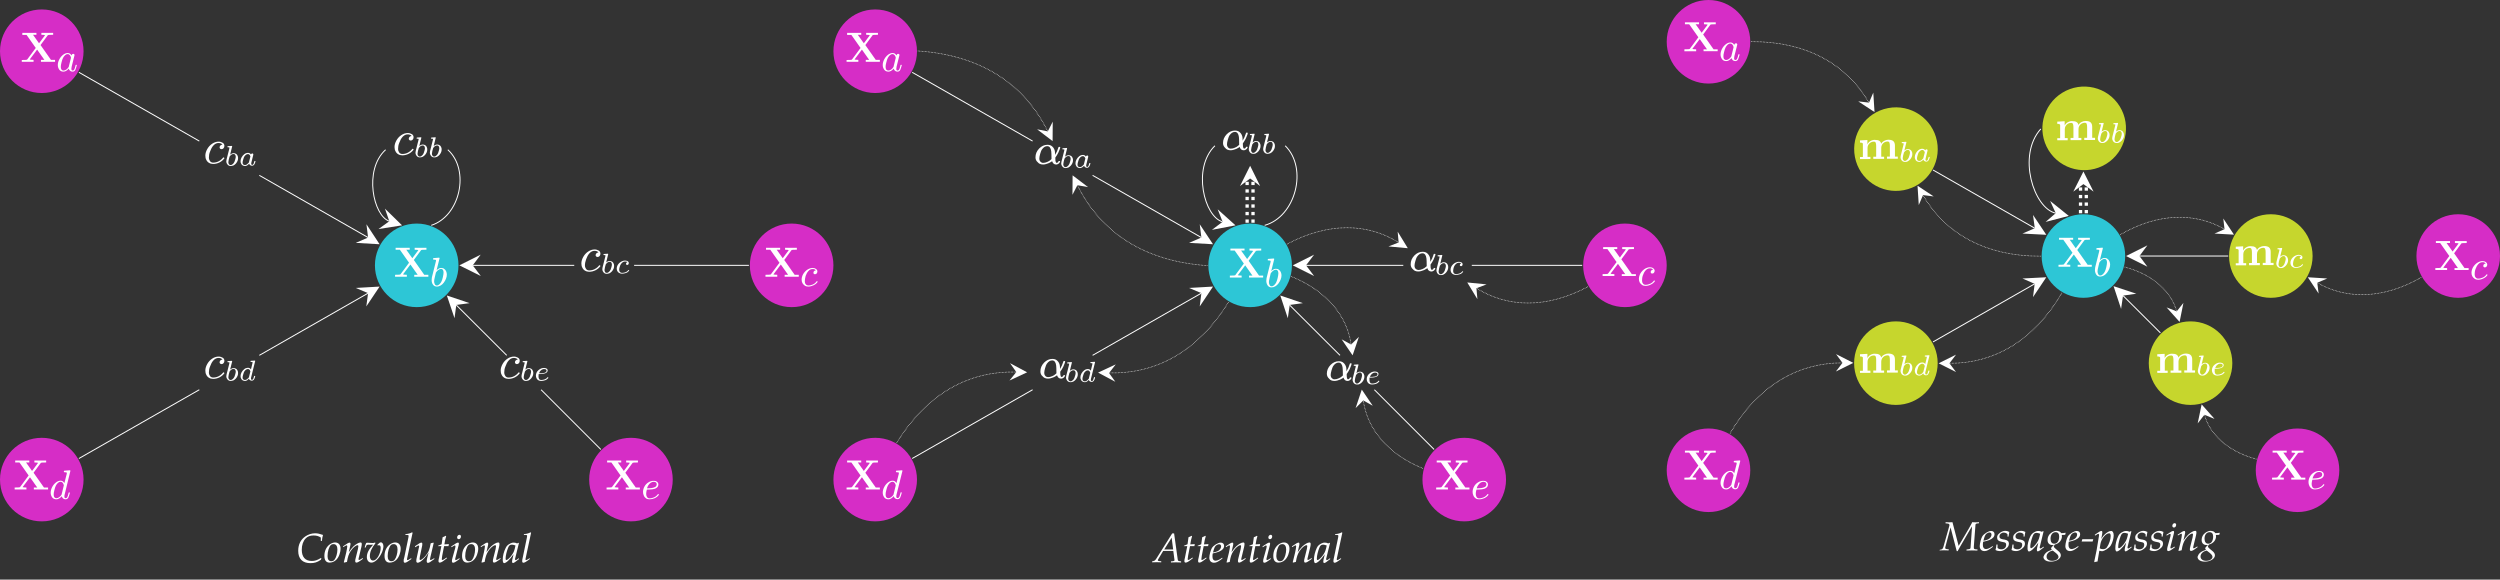 <?xml version="1.0" encoding="utf-8"?>
<!-- Generator: Adobe Illustrator 25.1.0, SVG Export Plug-In . SVG Version: 6.00 Build 0)  -->
<svg version="1.1" id="Layer_1" xmlns="http://www.w3.org/2000/svg" xmlns:xlink="http://www.w3.org/1999/xlink" x="0px" y="0px"
	 viewBox="0 0 1825 423.1" style="enable-background:new 0 0 1825 423.1;" xml:space="preserve">
<rect x="0" y="0" width="1825" height="423.1" fill="#333333" stroke="none"/>
<style type="text/css">
	.st0{display:none;fill:#515151;}
	.st1{fill:#FFFFFF;}
	.st2{fill:none;stroke:#FFFFFF;stroke-width:0.713;stroke-miterlimit:10;}
	.st3{fill:none;stroke:#FFFFFF;stroke-width:0.475;stroke-miterlimit:10;stroke-dasharray:0.475,0.594;}
	.st4{fill:#C6D62D;}
	.st5{fill:#2DC6D6;}
	.st6{fill:#D62DC6;}
</style>
<rect x="-49.6" y="-77.7" class="st0" width="2038.8" height="586.7"/>
<g id="Arrow_x5F_heads">
	<polyline class="st1" points="335.3,193.7 351,201.5 345.1,193.7 350.9,185.9 	"/>
	<polyline class="st1" points="277.1,178.3 267.5,163.7 268.7,173.4 259.7,177.3 	"/>
	<polyline class="st1" points="277.1,209.2 259.7,210.2 268.7,214 267.4,223.7 	"/>
	<polyline class="st1" points="326.2,215.7 331.8,232.3 333.1,222.6 342.8,221.3 	"/>
	<polyline class="st1" points="293.5,164.5 281,152.3 284.2,161.5 276.3,167.2 	"/>
	<polyline class="st1" points="943.7,193.7 959.3,201.5 953.4,193.7 959.3,185.9 	"/>
	<polyline class="st1" points="885.5,178.3 875.8,163.7 877,173.4 868,177.3 	"/>
	<polyline class="st1" points="885.5,209.2 868,210.2 877,214 875.8,223.7 	"/>
	<polyline class="st1" points="934.6,215.7 940.1,232.3 941.5,222.6 951.1,221.3 	"/>
	<polyline class="st1" points="901.9,164.5 888.9,152.8 892.5,161.9 884.7,167.8 	"/>
	<polyline class="st1" points="768.4,103 768.5,88.8 764.9,95.9 757.1,94.4 	"/>
	<polyline class="st1" points="783,128 782.9,142.2 786.5,135.2 794.3,136.6 	"/>
	<polyline class="st1" points="1071.1,206.2 1078.5,218.4 1077.8,210.4 1085.2,207.6 	"/>
	<polyline class="st1" points="1027.7,181.2 1020.3,169.1 1021,177 1013.6,179.9 	"/>
	<polyline class="st1" points="749.8,271.8 737.3,265.1 741.9,271.6 736.9,277.8 	"/>
	<polyline class="st1" points="801.6,272 814.2,278.7 809.6,272.3 814.5,266 	"/>
	<polyline class="st1" points="987.4,259.4 992,245.9 986.3,251.5 979.4,247.7 	"/>
	<polyline class="st1" points="1552,186.9 1567.6,194.7 1561.8,186.9 1567.6,179.1 	"/>
	<polyline class="st1" points="1493.8,171.4 1484.1,156.9 1485.4,166.6 1476.4,170.5 	"/>
	<polyline class="st1" points="1493.8,202.4 1476.4,203.3 1485.3,207.2 1484.1,216.9 	"/>
	<polyline class="st1" points="1542.9,208.9 1548.4,225.5 1549.8,215.8 1559.5,214.4 	"/>
	<polyline class="st1" points="1510.2,157.6 1496.6,146.7 1500.7,155.6 1493.3,162 	"/>
	<polyline class="st1" points="1368.4,81.8 1367.5,67.6 1364.4,74.9 1356.5,74 	"/>
	<polyline class="st1" points="1399.8,135.6 1400.7,149.7 1403.8,142.4 1411.6,143.4 	"/>
	<polyline class="st1" points="1684.7,202.4 1692.6,214.3 1691.6,206.4 1698.9,203.3 	"/>
	<polyline class="st1" points="1630.8,171.3 1623,159.5 1623.9,167.3 1616.6,170.5 	"/>
	<polyline class="st1" points="1352.9,264.9 1340.3,258.5 1345,264.9 1340.2,271.2 	"/>
	<polyline class="st1" points="1415.2,265.2 1427.9,271.6 1423.1,265.2 1427.9,258.9 	"/>
	<polyline class="st1" points="1607.2,295.2 1604.3,309.1 1609.2,302.8 1616.6,305.8 	"/>
	<polyline class="st1" points="1591.1,235 1593.9,221.1 1589,227.3 1581.6,224.4 	"/>
	<polyline class="st1" points="994.1,284.4 989.6,297.9 995.2,292.3 1002.1,296.2 	"/>
</g>
<g id="Arrows_x5F_thick">
	<path class="st2" d="M419.2,193.7l-74.1,0 M546.7,193.7l-83.8,0"/>
	<path class="st2" d="M189.3,128l79.4,45.4 M57.6,52.8l87.9,50.2"/>
	<path class="st2" d="M189.3,259.4l79.4-45.4 M57.6,334.7l87.9-50.2"/>
	<path class="st2" d="M369.9,259.4l-36.8-36.7 M438.6,328.1l-43.6-43.6"/>
	<path class="st2" d="M314.8,164.5c21.1-6.7,28.5-40.3,12.1-55.2"/>
	<path class="st2" d="M281.5,109.3c-16.3,14.8-8.9,48.5,2.8,52.2"/>
	<path class="st2" d="M1024.4,193.7l-71,0 M1155,193.7l-80.6,0"/>
	<path class="st2" d="M797.6,128l79.4,45.4 M665.9,52.8l87.9,50.2"/>
	<path class="st2" d="M797.6,259.4L877,214 M665.9,334.7l87.9-50.2"/>
	<path class="st2" d="M978.2,259.4l-36.8-36.7 M1046.9,328.1l-43.6-43.6"/>
	<path class="st2" d="M923.2,164.5c22.6-6.3,31.8-41.6,15-58.1"/>
	<path class="st2" d="M886.9,106.4c-16.8,16.4-7.7,51.8,5.5,55.5"/>
	<line class="st2" x1="1626.6" y1="186.9" x2="1561.8" y2="186.9"/>
	<line class="st2" x1="1411.1" y1="124.1" x2="1485.4" y2="166.6"/>
	<line class="st2" x1="1411.1" y1="249.6" x2="1485.3" y2="207.2"/>
	<line class="st2" x1="1577.1" y1="243" x2="1549.8" y2="215.8"/>
	<path class="st2" d="M1489.8,94.1c-17.5,19.4-5.1,58.1,10.9,61.5"/>
</g>
<g id="Arrows_x5F_dotted">
	<path class="st3" d="M1038.8,342c-26.3-10.7-40.8-29.4-43.6-49.7"/>
	<path class="st3" d="M670,37.2c46.2,3,77.9,24.3,94.9,58.7"/>
	<path class="st3" d="M881.4,193.9c-46.2-3.1-77.9-24.3-94.9-58.7"/>
	<path class="st3" d="M1159.2,209.3c-30.4,16.2-58.8,15.2-81.4,1.1"/>
	<path class="st3" d="M939.5,178.2c30.5-16.2,58.9-15.3,81.5-1.2"/>
	<path class="st3" d="M654.6,323.2c22.2-36,53-52.6,87.3-51.6"/>
	<path class="st3" d="M896.8,220.6c-22.1,35.9-53,52.6-87.3,51.6"/>
	<path class="st3" d="M942.6,201.8c26.5,10.8,40.9,29.3,43.7,49.7"/>
	<path class="st3" d="M1278.4,30.4c40.5-0.2,69.6,16.5,86,44.6"/>
	<path class="st3" d="M1489.7,187c-40.4,0.2-69.6-16.5-86-44.6"/>
	<path class="st3" d="M1767.5,202.5c-28,16.1-54.9,16.1-75.9,3.9"/>
	<path class="st3" d="M1547.8,171.3c28-16.2,54.9-16.2,76.1-4"/>
	<path class="st3" d="M1262.9,316.4c20.4-34.9,49.6-51.6,82.1-51.5"/>
	<path class="st3" d="M1505.2,213.8c-20.4,34.9-49.5,51.6-82,51.4"/>
	<path class="st3" d="M1647.2,335.2c-21.4-5.8-34.3-18.6-37.9-32.4"/>
	<path class="st3" d="M1551,194.9c21.4,5.7,34.3,18.6,38,32.4"/>
</g>
<g id="Arrows_x5F_special">
	<g>
		<g>
			<rect x="909.2" y="149.2" class="st1" width="2.4" height="2.4"/>
			<rect x="909.2" y="143.7" class="st1" width="2.4" height="2.4"/>
			<rect x="909.2" y="154.7" class="st1" width="2.4" height="2.4"/>
			<rect x="909.2" y="132.7" class="st1" width="2.4" height="2.4"/>
			<rect x="909.2" y="138.2" class="st1" width="2.4" height="2.4"/>
			<rect x="909.2" y="160.2" class="st1" width="2.4" height="2.4"/>
			<rect x="913.5" y="138.2" class="st1" width="2.4" height="2.4"/>
			<rect x="913.5" y="132.7" class="st1" width="2.4" height="2.4"/>
			<rect x="913.5" y="143.7" class="st1" width="2.4" height="2.4"/>
			<rect x="913.5" y="154.7" class="st1" width="2.4" height="2.4"/>
			<rect x="913.5" y="160.2" class="st1" width="2.4" height="2.4"/>
			<rect x="913.5" y="149.2" class="st1" width="2.4" height="2.4"/>
		</g>
		<polyline class="st1" points="912.6,121 905.2,135.8 912.6,130.3 919.9,135.8 		"/>
	</g>
	<g>
		<g>
			<rect x="1517.6" y="142.3" class="st1" width="2.4" height="2.4"/>
			<rect x="1517.6" y="153.3" class="st1" width="2.4" height="2.4"/>
			<rect x="1517.6" y="136.8" class="st1" width="2.4" height="2.4"/>
			<rect x="1517.6" y="147.8" class="st1" width="2.4" height="2.4"/>
			<rect x="1521.8" y="153.3" class="st1" width="2.4" height="2.4"/>
			<rect x="1521.8" y="142.3" class="st1" width="2.4" height="2.4"/>
			<rect x="1521.8" y="136.8" class="st1" width="2.4" height="2.4"/>
			<rect x="1521.8" y="147.8" class="st1" width="2.4" height="2.4"/>
		</g>
		<polyline class="st1" points="1520.9,125.2 1513.5,139.9 1520.9,134.4 1528.3,139.9 		"/>
	</g>
</g>
<g id="dots_x5F_3">
	<ellipse transform="matrix(0.982 -0.189 0.189 0.982 4.414 263.694)" class="st4" cx="1384" cy="108.7" rx="30.5" ry="30.5"/>
	<circle class="st4" cx="1657.7" cy="186.9" r="30.5"/>
	<circle class="st4" cx="1384" cy="265.1" r="30.5"/>
	<circle class="st4" cx="1599.1" cy="265.1" r="30.5"/>
	
		<ellipse transform="matrix(0.851 -0.526 0.526 0.851 177.673 813.619)" class="st4" cx="1520.9" cy="94.1" rx="30.5" ry="30.5"/>
</g>
<g id="dots_x5F_2">
	<path class="st5" d="M334.7,193.7c0-16.9-13.7-30.5-30.5-30.5c-16.9,0-30.5,13.7-30.5,30.5c0,16.9,13.7,30.5,30.5,30.5
		C321,224.3,334.7,210.6,334.7,193.7z"/>
	<path class="st5" d="M943.1,193.7c0-16.9-13.7-30.5-30.5-30.5c-16.9,0-30.5,13.7-30.5,30.5c0,16.9,13.7,30.5,30.5,30.5
		C929.4,224.3,943.1,210.6,943.1,193.7z"/>
	<circle class="st5" cx="1520.9" cy="186.9" r="30.5"/>
</g>
<g id="dots_x5F_1">
	<circle class="st6" cx="30.5" cy="37.4" r="30.5"/>
	<path class="st6" d="M608.4,193.7c0-16.9-13.7-30.5-30.5-30.5c-16.9,0-30.5,13.7-30.5,30.5c0,16.9,13.7,30.5,30.5,30.5
		C594.7,224.3,608.4,210.6,608.4,193.7z"/>
	<circle class="st6" cx="30.5" cy="350.1" r="30.5"/>
	<circle class="st6" cx="460.6" cy="350.1" r="30.5"/>
	<circle class="st6" cx="638.9" cy="37.4" r="30.5"/>
	<path class="st6" d="M1216.7,193.7c0-16.9-13.7-30.5-30.5-30.5c-16.9,0-30.5,13.7-30.5,30.5c0,16.9,13.7,30.5,30.5,30.5
		C1203,224.3,1216.7,210.6,1216.7,193.7z"/>
	<circle class="st6" cx="638.9" cy="350.1" r="30.5"/>
	<circle class="st6" cx="1068.9" cy="350.1" r="30.5"/>
	<circle class="st6" cx="1247.2" cy="30.5" r="30.5"/>
	<circle class="st6" cx="1794.5" cy="186.9" r="30.5"/>
	<circle class="st6" cx="1247.2" cy="343.3" r="30.5"/>
	<circle class="st6" cx="1677.2" cy="343.3" r="30.5"/>
</g>
<g id="text_1_">
	<g>
		<path class="st1" d="M442.8,357.3v-1.4c2.4,0,3.7-0.1,3.9-0.3l6.3-8.5l-6.7-9.5h-3.1v-1.4h10.3v1.4h-2.5l4.4,6.2l4.4-5.9
			c0,0-0.1-0.1-0.4-0.1c-0.3,0-0.4-0.1-0.4-0.1c-0.6-0.1-1.3-0.1-1.9-0.1v-1.4h8.6v1.4c-2.4,0-3.7,0.1-3.9,0.3l-5.3,7.2l7.6,10.8h3
			v1.4h-10.3v-1.4h2.5l-5.3-7.5l-5.4,7.2c0,0,0.1,0.1,0.4,0.1c0.3,0,0.4,0.1,0.5,0.1c0.6,0.1,1.3,0.1,1.9,0.1v1.4H442.8z"/>
		<path class="st1" d="M474.1,364.5c-1,0-1.8-0.2-2.5-0.7c-0.7-0.5-1.3-1.2-1.6-2c-0.4-0.8-0.6-1.7-0.6-2.7c0-1.4,0.4-2.8,1.1-4
			c0.7-1.3,1.7-2.3,2.9-3c1.2-0.8,2.5-1.1,4-1.1c0.9,0,1.6,0.2,2.2,0.7c0.6,0.4,1,1.1,1,1.9c0,1.2-0.5,2-1.4,2.6
			c-0.9,0.6-2,0.9-3.1,1c-1.2,0.1-2.4,0.2-3.8,0.2h-0.1c-0.3,1.2-0.5,2.2-0.5,3.1c0,0.9,0.2,1.7,0.6,2.3s1,1,1.9,1
			c1.2,0,2.3-0.3,3.4-0.8c1.1-0.5,2-1.3,2.7-2.3c0.1-0.1,0.1-0.1,0.2-0.1c0.1,0,0.2,0.1,0.3,0.2c0.1,0.1,0.2,0.2,0.2,0.3
			c0,0.1,0,0.1-0.1,0.2c-0.7,1-1.7,1.8-3,2.4C476.7,364.2,475.4,364.5,474.1,364.5z M472.3,356.5c1.2,0,2.2-0.1,3.2-0.2
			s1.9-0.4,2.7-0.8c0.8-0.4,1.2-1.1,1.2-2c0-0.4-0.1-0.7-0.3-1c-0.2-0.3-0.5-0.5-0.8-0.6c-0.3-0.1-0.7-0.2-1-0.2
			c-0.8,0-1.6,0.2-2.3,0.7c-0.7,0.5-1.2,1.1-1.7,1.8S472.6,355.7,472.3,356.5z"/>
	</g>
	<g>
		<path class="st1" d="M10.7,357.3v-1.4c2.4,0,3.7-0.1,3.9-0.3l6.3-8.5l-6.7-9.5h-3.1v-1.4h10.3v1.4H19l4.4,6.2l4.4-5.9
			c0,0-0.1-0.1-0.4-0.1c-0.3,0-0.4-0.1-0.4-0.1c-0.6-0.1-1.3-0.1-1.9-0.1v-1.4h8.6v1.4c-2.4,0-3.7,0.1-3.9,0.3l-5.3,7.2l7.6,10.8h3
			v1.4H24.7v-1.4h2.5l-5.3-7.5l-5.4,7.2c0,0,0.1,0.1,0.4,0.1c0.3,0,0.4,0.1,0.5,0.1c0.6,0.1,1.3,0.1,1.9,0.1v1.4H10.7z"/>
		<path class="st1" d="M41.1,364.5c-1.3,0-2.3-0.5-3-1.4c-0.7-1-1.1-2.1-1.1-3.4c0-1.3,0.3-2.6,1-4c0.7-1.4,1.6-2.5,2.7-3.4
			s2.3-1.4,3.6-1.4c0.6,0,1.1,0.2,1.6,0.5c0.5,0.3,0.8,0.8,1.1,1.3l1.7-6.7c0.1-0.3,0.1-0.6,0.1-0.8c0-0.3-0.6-0.5-1.9-0.5
			c-0.2,0-0.3-0.1-0.3-0.4c0,0,0-0.1,0.1-0.3c0-0.1,0.1-0.2,0.1-0.3s0.1-0.1,0.2-0.1l4-0.3c0.2,0,0.4,0.1,0.4,0.4L47.2,361
			c-0.1,0.3-0.2,0.8-0.2,1.4c0,0.9,0.3,1.3,0.9,1.3c0.6,0,1.1-0.4,1.4-1.2c0.3-0.8,0.6-1.7,0.8-2.8c0-0.1,0.1-0.2,0.2-0.2h0.4
			c0.1,0,0.1,0,0.2,0.1s0.1,0.1,0.1,0.2c-0.4,1.4-0.7,2.5-1.1,3.4c-0.4,0.8-1.1,1.3-2,1.3c-0.7,0-1.3-0.2-1.8-0.6
			c-0.5-0.4-0.8-0.9-1-1.6C43.7,363.8,42.4,364.5,41.1,364.5z M41.2,363.7c0.7,0,1.4-0.3,2.1-0.8c0.7-0.5,1.3-1.2,1.7-1.9
			c0,0,0-0.1,0-0.1l1.6-6.6c-0.1-0.7-0.4-1.3-0.8-1.8c-0.4-0.5-0.9-0.8-1.6-0.8c-0.7,0-1.3,0.3-1.9,0.8c-0.6,0.6-1.1,1.2-1.5,2
			c-0.4,0.8-0.8,1.9-1.1,3.3c-0.4,1.4-0.5,2.5-0.5,3.2c0,0.7,0.1,1.3,0.4,1.9C40.1,363.4,40.5,363.7,41.2,363.7z"/>
	</g>
	<g>
		<path class="st1" d="M558.8,202v-1.4c2.4,0,3.7-0.1,3.9-0.3l6.3-8.5l-6.7-9.5h-3.1v-1.4h10.3v1.4h-2.5l4.4,6.2l4.4-5.9
			c0,0-0.1-0.1-0.4-0.1c-0.3,0-0.4-0.1-0.4-0.1c-0.6-0.1-1.3-0.1-1.9-0.1v-1.4h8.6v1.4c-2.4,0-3.7,0.1-3.9,0.3l-5.3,7.2l7.6,10.8h3
			v1.4h-10.3v-1.4h2.5l-5.3-7.5l-5.4,7.2c0,0,0.1,0.1,0.4,0.1c0.3,0,0.4,0.1,0.5,0.1c0.6,0.1,1.3,0.1,1.9,0.1v1.4H558.8z"/>
		<path class="st1" d="M587.5,205.3c0,0.9,0.2,1.6,0.7,2.2s1.1,0.9,1.9,0.9c1.2,0,2.3-0.3,3.4-0.8c1.1-0.5,2-1.3,2.7-2.3
			c0.1-0.1,0.1-0.1,0.2-0.1c0.1,0,0.2,0.1,0.3,0.2c0.1,0.1,0.2,0.2,0.2,0.3c0,0.1,0,0.1-0.1,0.2c-0.7,1-1.7,1.8-3,2.4
			s-2.5,0.9-3.8,0.9c-1,0-1.8-0.2-2.5-0.7s-1.3-1.1-1.7-1.8c-0.4-0.8-0.6-1.6-0.6-2.6c0-1.3,0.4-2.7,1.1-4c0.8-1.3,1.8-2.4,3-3.2
			c1.2-0.8,2.6-1.3,3.9-1.3c0.9,0,1.7,0.2,2.4,0.7c0.7,0.4,1.1,1.1,1.1,1.9c0,0.5-0.2,1-0.5,1.4c-0.3,0.4-0.7,0.6-1.3,0.6
			c-0.3,0-0.6-0.1-0.8-0.3c-0.2-0.2-0.3-0.5-0.3-0.8c0-0.5,0.2-0.9,0.5-1.2c0.3-0.3,0.7-0.5,1.2-0.5h0.1c-0.2-0.3-0.6-0.6-1-0.8
			c-0.4-0.2-0.9-0.2-1.4-0.2c-1.2,0-2.2,0.5-3.1,1.5c-0.9,1-1.5,2.2-2,3.6C587.8,202.8,587.5,204.1,587.5,205.3z"/>
	</g>
	<g>
		<path class="st1" d="M288.4,202v-1.4c2.4,0,3.7-0.1,3.9-0.3l6.3-8.5l-6.7-9.5h-3.1v-1.4h10.3v1.4h-2.5l4.4,6.2l4.4-5.9
			c0,0-0.1-0.1-0.4-0.1c-0.3,0-0.4-0.1-0.4-0.1c-0.6-0.1-1.3-0.1-1.9-0.1v-1.4h8.6v1.4c-2.4,0-3.7,0.1-3.9,0.3l-5.3,7.2l7.6,10.8h3
			v1.4h-10.3v-1.4h2.5l-5.3-7.5l-5.4,7.2c0,0,0.1,0.1,0.4,0.1c0.3,0,0.4,0.1,0.5,0.1c0.6,0.1,1.3,0.1,1.9,0.1v1.4H288.4z"/>
		<path class="st1" d="M318.9,209.2c-1.2,0-2.2-0.5-2.8-1.4c-0.7-0.9-1-2.1-1-3.3c0-0.2,0-0.5,0.1-1.1c0.1-0.5,0.1-0.9,0.1-1
			l2.9-11.6c0.1-0.3,0.1-0.6,0.1-0.8c0-0.3-0.6-0.5-1.9-0.5c-0.2,0-0.3-0.1-0.3-0.4c0,0,0-0.1,0.1-0.3c0-0.1,0.1-0.2,0.1-0.3
			c0.1-0.1,0.1-0.1,0.2-0.1l4-0.3c0.2,0,0.4,0.1,0.4,0.4l-2.2,8.8c1.1-1.1,2.3-1.7,3.4-1.7c0.8,0,1.6,0.2,2.2,0.7
			c0.6,0.4,1.1,1,1.4,1.8c0.3,0.7,0.5,1.5,0.5,2.3c0,1-0.2,2-0.6,3s-0.9,2-1.6,2.9c-0.7,0.9-1.4,1.6-2.3,2.1
			C320.8,208.9,319.9,209.2,318.9,209.2z M318.9,208.4c0.7,0,1.3-0.3,1.9-0.9c0.6-0.6,1.1-1.2,1.4-1.9c0.4-0.8,0.8-1.9,1.1-3.3
			c0.3-1.4,0.5-2.5,0.5-3.3c0-0.7-0.1-1.3-0.4-1.9c-0.3-0.5-0.8-0.8-1.4-0.8c-0.7,0-1.4,0.3-2.1,0.8c-0.7,0.5-1.2,1.2-1.7,1.9
			l-0.8,3.4c-0.3,1.3-0.5,2.3-0.5,3c0,0.8,0.2,1.4,0.5,2C317.7,208.1,318.2,208.4,318.9,208.4z"/>
	</g>
	<g>
		<path class="st1" d="M15.9,45.2v-1.4c2.4,0,3.7-0.1,3.9-0.3l6.3-8.5l-6.7-9.5h-3.1V24h10.3v1.4h-2.5l4.4,6.2l4.4-5.9
			c0,0-0.1-0.1-0.4-0.1c-0.3,0-0.4-0.1-0.4-0.1c-0.6-0.1-1.3-0.1-1.9-0.1V24h8.6v1.4c-2.4,0-3.7,0.1-3.9,0.3l-5.3,7.2l7.6,10.8h3
			v1.4H29.9v-1.4h2.5l-5.3-7.5l-5.4,7.2c0,0,0.1,0.1,0.4,0.1c0.3,0,0.4,0.1,0.5,0.1c0.6,0.1,1.3,0.1,1.9,0.1v1.4H15.9z"/>
		<path class="st1" d="M46.3,52.3c-1.3,0-2.3-0.5-3-1.4c-0.7-1-1.1-2.1-1.1-3.4c0-1.3,0.3-2.6,1-4s1.6-2.5,2.7-3.4
			c1.1-0.9,2.3-1.4,3.6-1.4c0.6,0,1.1,0.2,1.6,0.5s0.8,0.8,1.1,1.3c0.2-0.8,0.7-1.2,1.3-1.2c0.3,0,0.5,0.1,0.6,0.2
			c0.2,0.2,0.3,0.4,0.3,0.6c0,0.1,0,0.1,0,0.1c0,0,0,0.1,0,0.1l-2.1,8.4c-0.1,0.6-0.2,1.1-0.2,1.5c0,0.9,0.3,1.3,0.9,1.3
			c0.6,0,1.1-0.4,1.4-1.2c0.3-0.8,0.6-1.7,0.8-2.8c0-0.1,0.1-0.2,0.2-0.2h0.4c0.1,0,0.1,0,0.2,0.1c0,0.1,0.1,0.1,0.1,0.2
			c-0.4,1.4-0.7,2.5-1.1,3.4c-0.4,0.8-1.1,1.3-2,1.3c-0.7,0-1.3-0.2-1.8-0.6c-0.5-0.4-0.8-0.9-1-1.6C48.9,51.6,47.6,52.3,46.3,52.3z
			 M46.4,51.5c0.7,0,1.4-0.3,2.1-0.8c0.7-0.5,1.3-1.2,1.7-1.9c0,0,0,0,0-0.1l1.6-6.5l0-0.1c-0.1-0.7-0.4-1.3-0.8-1.8
			c-0.4-0.5-0.9-0.8-1.6-0.8c-0.7,0-1.3,0.3-1.9,0.8c-0.6,0.6-1.1,1.2-1.5,2c-0.4,0.8-0.8,1.9-1.1,3.3c-0.4,1.4-0.5,2.5-0.5,3.2
			c0,0.7,0.1,1.3,0.4,1.9C45.3,51.3,45.7,51.5,46.4,51.5z"/>
	</g>
	<g>
		<path class="st1" d="M223,391.5c2.1-1.4,4.6-2.2,7-2.2c1.9,0,3.5,0.4,5.8,1.2c-0.4,1.4-0.7,2.7-0.8,4.4h-0.8v-2.5
			c-1.7-1.1-3.2-1.5-5.4-1.5c-2.4,0-4.3,0.7-5.7,2.2c-1.8,1.9-2.8,4.8-2.8,8.2c0,5.3,2.5,8.2,7.3,8.2c2.3,0,3.9-0.5,6.7-2.2l0.3,0.2
			l-0.3,1.1c-2.7,1.9-4.8,2.5-7.7,2.5c-5.8,0-8.9-3.2-8.9-9C217.7,397.4,219.5,393.9,223,391.5z"/>
		<path class="st1" d="M240.6,397.5c1.3-1,2.8-1.5,4-1.5c2.5,0,4,1.7,4,4.5c0,3-1.3,6.4-3.2,8.2c-1.3,1.3-3.1,2-4.8,2
			c-2.5,0-3.8-1.7-3.8-4.9C236.8,402.3,238.2,399.3,240.6,397.5z M241.9,409.7c0.9,0,1.7-0.4,2.2-1c1.3-1.6,2.2-4.8,2.2-7.6
			c0-2.5-1-3.9-2.8-3.9c-0.7,0-1.4,0.2-1.8,0.5c-1.5,1.2-2.6,4.9-2.6,8.3C239.1,408.4,240.1,409.7,241.9,409.7z"/>
		<path class="st1" d="M251.2,398.3c2.2-1.6,3.4-2.2,4-2.2c0.4,0,0.7,0.4,0.7,1c0,0.3-0.1,0.7-0.2,1.2l-1.1,4.8
			c1.6-2.2,2.4-3.2,3.5-4.3c1.8-1.6,3.8-2.8,5.1-2.8c0.6,0,0.9,0.4,0.9,1.1c0,0.5-0.1,1.3-0.3,2.2l-2,8.3c0,0.1-0.1,0.4-0.1,0.6
			c0,0.3,0.2,0.6,0.4,0.6c0.3,0,1-0.3,1.8-0.9l0.8-0.5l0.3,0.5c-2.9,2.2-4,2.8-4.8,2.8c-0.6,0-0.9-0.4-0.9-1.2
			c0-0.5,0.1-1.2,0.4-2.3l1.6-6.4c0.2-1,0.3-1.6,0.3-2.1c0-0.5-0.2-0.7-0.5-0.7c-1.3,0-3.6,1.9-5.2,4.4c-1.3,2.1-2,4-2.6,7.8
			c-0.7,0.1-1.3,0.3-2.1,0.5l-0.2-0.3c1.2-4.3,2.5-10.1,2.5-11.6c0-0.4-0.2-0.7-0.5-0.7c-0.2,0-0.3,0-1.4,0.7l-1,0.6l-0.2-0.6
			L251.2,398.3z"/>
		<path class="st1" d="M267.3,396.4c0.3-0.2,0.6-0.2,1-0.2c1.2,0.1,2.5,0.2,3.7,0.2c0.8,0,1.2-0.1,1.8-0.4l0.3,0.5
			c-2.9,3.7-4.1,6.4-4.1,9.5c0,1.9,0.9,3.2,2.4,3.2c2.6,0,5.5-4.9,5.5-9.3c0-1.2-0.5-1.9-1.3-1.9c-0.3,0-0.5,0.1-0.8,0.3l-0.3-0.6
			l1.5-1.4c0.2-0.2,0.6-0.4,1-0.4c1.1,0,1.9,1.2,1.9,2.9c0,1.2-0.5,3.2-1.2,4.7c-0.9,2.1-2.4,4.1-3.8,5.4c-1.4,1.2-2.5,1.8-3.8,1.8
			c-1.9,0-3.3-1.6-3.3-4c0-3,1.3-5.5,4.6-9.1c-0.8,0.1-1.3,0.1-1.9,0.1c-0.5,0-1.1-0.1-1.6-0.1c-0.7,0-1.3,0.3-1.5,0.8l-0.5,1.3
			h-0.7C266.5,398.3,266.9,397.2,267.3,396.4z"/>
		<path class="st1" d="M284.5,397.5c1.3-1,2.8-1.5,4-1.5c2.5,0,4,1.7,4,4.5c0,3-1.3,6.4-3.2,8.2c-1.3,1.3-3.1,2-4.8,2
			c-2.5,0-3.8-1.7-3.8-4.9C280.7,402.3,282.1,399.3,284.5,397.5z M285.8,409.7c0.9,0,1.7-0.4,2.2-1c1.3-1.6,2.2-4.8,2.2-7.6
			c0-2.5-1-3.9-2.8-3.9c-0.7,0-1.4,0.2-1.8,0.5c-1.5,1.2-2.6,4.9-2.6,8.3C283,408.4,284,409.7,285.8,409.7z"/>
		<path class="st1" d="M295.2,406.6l2.9-14c0.1-0.4,0.2-1,0.2-1.4c0-0.4-0.3-0.7-1-0.7h-1.4l0.1-0.6c2.2-0.2,3.2-0.5,4.8-1.3
			l0.4,0.3l-3.9,18.3c-0.1,0.4-0.2,0.7-0.2,1.1c0,0.3,0.2,0.6,0.4,0.6c0.3,0,0.9-0.3,1.8-0.9l0.8-0.5l0.3,0.5
			c-2.9,2.2-4,2.8-4.8,2.8c-0.6,0-0.9-0.4-0.9-1.2C294.6,409,294.7,408.1,295.2,406.6z"/>
		<path class="st1" d="M303.6,398.3c2.2-1.6,3.4-2.2,4-2.2c0.4,0,0.7,0.4,0.7,0.9c0,0.4-0.1,0.8-0.1,1.3l-1.7,8.1
			c-0.1,0.8-0.2,1.1-0.2,1.6c0,0.5,0.1,0.8,0.4,0.8c1.2,0,3.6-2.2,5.4-5c0.9-1.4,1.6-3.4,2-5.7l0.3-1.5l2-0.5l0.2,0.3l-2.5,10.7
			c-0.1,0.4-0.2,0.8-0.2,1.2c0,0.3,0.1,0.5,0.4,0.5c0.4,0,1.1-0.3,1.8-0.8l0.8-0.5l0.3,0.5c-2.9,2.2-4,2.9-4.8,2.9
			c-0.6,0-0.9-0.5-0.9-1.3c0-0.5,0.1-1.2,0.3-2l1.1-4.3c-2.5,4.1-6.1,7.5-8,7.5c-0.6,0-1-0.5-1-1.2c0-0.5,0.1-1.1,0.1-1.4l1.9-8.9
			c0-0.2,0.1-0.4,0.1-0.5c0-0.3-0.2-0.6-0.5-0.6c-0.3,0-0.6,0.1-1.4,0.7l-1,0.6l-0.2-0.6L303.6,398.3z"/>
		<path class="st1" d="M319.8,398.4c0.5-0.2,1.3-0.5,2.6-1.1l0.7-5.1c0.9-0.4,1.7-0.7,2.3-1.1l0.3,0.4c-0.5,1.6-0.9,3.1-1.3,5.9
			c1.1,0,2.2-0.1,3.3-0.2l-0.3,1.5h-3.2l-0.4,1.9c-0.9,4.4-1.3,6.8-1.3,7.6c0,0.4,0.1,0.6,0.4,0.6c0.4,0,0.9-0.3,1.8-0.9l1.3-0.9
			l0.3,0.5c-0.6,0.4-0.4,0.3-0.9,0.7c-2.4,1.9-3.4,2.5-4.4,2.5c-0.6,0-0.9-0.4-0.9-1.2c0-0.8,0.2-1.5,0.4-2.3l1.7-8.5h-2.5
			L319.8,398.4z"/>
		<path class="st1" d="M330.3,398.3c2.3-1.6,3.4-2.2,4-2.2c0.5,0,0.7,0.3,0.7,0.8c0,0.3-0.1,0.6-0.2,1.1l-2.3,9.1
			c-0.2,0.7-0.2,0.9-0.2,1.2c0,0.3,0.2,0.6,0.4,0.6c0.3,0,0.9-0.3,1.8-0.9l0.8-0.5l0.3,0.5c-2.9,2.2-4,2.8-4.8,2.8
			c-0.6,0-0.9-0.4-0.9-1.2c0-0.6,0.1-1.3,0.4-2.3l2-7.2c0.1-0.4,0.2-1.1,0.2-1.3c0-0.4-0.2-0.6-0.5-0.6c-0.3,0-0.6,0.1-1.4,0.7
			l-1,0.6l-0.2-0.6L330.3,398.3z M335.4,390.4c0.6,0,1.1,0.5,1.1,1.2c0,1.1-0.7,2-1.6,2c-0.7,0-1.2-0.5-1.2-1.2
			C333.6,391.4,334.5,390.4,335.4,390.4z"/>
		<path class="st1" d="M341.1,397.5c1.3-1,2.8-1.5,4-1.5c2.5,0,4,1.7,4,4.5c0,3-1.3,6.4-3.2,8.2c-1.3,1.3-3.1,2-4.8,2
			c-2.5,0-3.8-1.7-3.8-4.9C337.3,402.3,338.7,399.3,341.1,397.5z M342.4,409.7c0.9,0,1.7-0.4,2.2-1c1.3-1.6,2.2-4.8,2.2-7.6
			c0-2.5-1-3.9-2.8-3.9c-0.7,0-1.4,0.2-1.8,0.5c-1.5,1.2-2.6,4.9-2.6,8.3C339.6,408.4,340.6,409.7,342.4,409.7z"/>
		<path class="st1" d="M351.7,398.3c2.2-1.6,3.4-2.2,4-2.2c0.4,0,0.7,0.4,0.7,1c0,0.3-0.1,0.7-0.2,1.2l-1.1,4.8
			c1.6-2.2,2.4-3.2,3.5-4.3c1.8-1.6,3.8-2.8,5.1-2.8c0.6,0,0.9,0.4,0.9,1.1c0,0.5-0.1,1.3-0.3,2.2l-2,8.3c0,0.1-0.1,0.4-0.1,0.6
			c0,0.3,0.2,0.6,0.4,0.6c0.3,0,1-0.3,1.8-0.9l0.8-0.5l0.3,0.5c-2.9,2.2-4,2.8-4.8,2.8c-0.6,0-0.9-0.4-0.9-1.2
			c0-0.5,0.1-1.2,0.4-2.3l1.6-6.4c0.2-1,0.3-1.6,0.3-2.1c0-0.5-0.2-0.7-0.5-0.7c-1.3,0-3.6,1.9-5.2,4.4c-1.3,2.1-2,4-2.6,7.8
			c-0.7,0.1-1.3,0.3-2.1,0.5l-0.2-0.3c1.2-4.3,2.5-10.1,2.5-11.6c0-0.4-0.2-0.7-0.5-0.7c-0.2,0-0.3,0-1.4,0.7l-1,0.6l-0.2-0.6
			L351.7,398.3z"/>
		<path class="st1" d="M369.2,399.9c0.7-1.5,1.7-2.4,3.6-3.3c0.8-0.4,1.4-0.5,2.2-0.5c0.8,0,1.4,0.1,2.5,0.6l1-0.5l0.3,0.3
			l-2.8,11.4c0,0.1,0,0.2,0,0.3c0,0.5,0.1,0.7,0.4,0.7c0.4,0,0.9-0.3,1.9-1.1c0.1-0.1,0.2-0.1,0.4-0.3l0.2,0.6
			c-2.5,2-3.7,2.9-4.4,2.9c-0.4,0-0.7-0.4-0.7-1.1c0-0.5,0.1-1,0.2-1.5l0.9-3.8c-1.6,2.3-2.8,3.7-4.1,4.9c-1.1,1-2.2,1.6-2.8,1.6
			c-0.6,0-1-1-1-2.3C366.9,406.1,367.8,402.6,369.2,399.9z M369.6,408.8c1,0,2.9-1.8,4.5-4.3c1-1.5,1.6-3.1,2.2-6.3
			c-1.3-0.4-1.9-0.6-2.5-0.6c-1.5,0-2.2,0.5-2.9,2.3c-1,2.5-1.8,5.8-1.8,7.7C369.1,408.4,369.2,408.8,369.6,408.8z"/>
		<path class="st1" d="M381.7,406.6l2.9-14c0.1-0.4,0.2-1,0.2-1.4c0-0.4-0.3-0.7-1-0.7h-1.4l0.1-0.6c2.2-0.2,3.2-0.5,4.8-1.3
			l0.4,0.3l-3.9,18.3c-0.1,0.4-0.2,0.7-0.2,1.1c0,0.3,0.2,0.6,0.4,0.6c0.3,0,0.9-0.3,1.8-0.9l0.8-0.5l0.3,0.5
			c-2.9,2.2-4,2.8-4.8,2.8c-0.6,0-0.9-0.4-0.9-1.2C381.2,409,381.3,408.1,381.7,406.6z"/>
	</g>
	<g>
		<path class="st1" d="M290.6,108.7c0,1,0.3,1.9,0.8,2.6c0.5,0.7,1.3,1.1,2.3,1.1c1.4,0,2.8-0.3,4.1-1c1.3-0.7,2.4-1.6,3.2-2.7
			c0.1-0.1,0.2-0.1,0.3-0.1c0.1,0,0.2,0.1,0.4,0.2c0.1,0.1,0.2,0.3,0.2,0.4c0,0.1,0,0.2-0.1,0.2c-0.9,1.2-2.1,2.2-3.5,2.9
			s-3,1.1-4.6,1.1c-1.1,0-2.2-0.3-3-0.8c-0.9-0.5-1.6-1.3-2-2.2c-0.5-0.9-0.7-1.9-0.7-3.1c0-1.6,0.5-3.2,1.4-4.8
			c0.9-1.6,2.1-2.9,3.6-3.9c1.5-1,3.1-1.5,4.7-1.5c1.1,0,2,0.3,2.9,0.8s1.3,1.3,1.3,2.3c0,0.7-0.2,1.2-0.6,1.7
			c-0.4,0.5-0.9,0.7-1.5,0.7c-0.4,0-0.7-0.1-1-0.4c-0.3-0.2-0.4-0.6-0.4-0.9c0-0.6,0.2-1,0.6-1.4c0.4-0.4,0.9-0.6,1.4-0.6h0.1
			c-0.3-0.4-0.7-0.7-1.2-0.9c-0.5-0.2-1.1-0.3-1.7-0.3c-1.4,0-2.6,0.6-3.7,1.8c-1.1,1.2-1.8,2.6-2.4,4.3
			C290.8,105.8,290.6,107.3,290.6,108.7z"/>
		<path class="st1" d="M306.4,114.9c-0.6,0-1.2-0.2-1.6-0.5s-0.8-0.7-1.1-1.3c-0.3-0.5-0.4-1.1-0.4-1.7c0-0.4,0.1-0.9,0.2-1.3l2-7.9
			c0.1-0.3,0.1-0.6,0.1-0.7c0-0.2-0.4-0.3-1.3-0.3c-0.2-0.1-0.2-0.2-0.2-0.3l0.1-0.3c0-0.1,0.1-0.1,0.2-0.2l2.9-0.2
			c0.1,0,0.1,0,0.2,0.1s0.1,0.1,0.1,0.2l-1.5,6.1c0.8-0.7,1.7-1.1,2.6-1.1c0.6,0,1.2,0.2,1.7,0.5c0.5,0.3,0.9,0.7,1.1,1.3
			c0.3,0.5,0.4,1.1,0.4,1.8c0,0.7-0.1,1.4-0.4,2.1c-0.3,0.7-0.7,1.3-1.2,1.9c-0.5,0.6-1.1,1-1.8,1.4
			C307.8,114.8,307.1,114.9,306.4,114.9z M306.4,114.3c0.4,0,0.8-0.1,1.2-0.4s0.7-0.6,1-0.9c0.3-0.4,0.5-0.8,0.7-1.2
			c0.2-0.5,0.4-1.2,0.6-1.9c0.2-0.7,0.3-1.3,0.3-1.8c0-0.3-0.1-0.6-0.2-0.9s-0.3-0.5-0.5-0.7c-0.2-0.2-0.5-0.3-0.9-0.3
			c-0.6,0-1.1,0.2-1.6,0.5c-0.5,0.4-0.9,0.8-1.3,1.4l-0.6,2.2c-0.2,0.8-0.3,1.5-0.3,1.9c0,0.6,0.1,1,0.4,1.4
			C305.5,114.1,305.9,114.3,306.4,114.3z"/>
		<path class="st1" d="M316.9,114.9c-0.6,0-1.2-0.2-1.6-0.5s-0.8-0.7-1.1-1.3c-0.3-0.5-0.4-1.1-0.4-1.7c0-0.4,0.1-0.9,0.2-1.3l2-7.9
			c0.1-0.3,0.1-0.6,0.1-0.7c0-0.2-0.4-0.3-1.3-0.3c-0.2-0.1-0.2-0.2-0.2-0.3l0.1-0.3c0-0.1,0.1-0.1,0.2-0.2l2.9-0.2
			c0.1,0,0.1,0,0.2,0.1s0.1,0.1,0.1,0.2l-1.5,6.1c0.8-0.7,1.7-1.1,2.6-1.1c0.6,0,1.2,0.2,1.7,0.5c0.5,0.3,0.9,0.7,1.1,1.3
			c0.3,0.5,0.4,1.1,0.4,1.8c0,0.7-0.1,1.4-0.4,2.1c-0.3,0.7-0.7,1.3-1.2,1.9c-0.5,0.6-1.1,1-1.8,1.4
			C318.3,114.8,317.6,114.9,316.9,114.9z M316.9,114.3c0.4,0,0.8-0.1,1.2-0.4s0.7-0.6,1-0.9c0.3-0.4,0.5-0.8,0.7-1.2
			c0.2-0.5,0.4-1.2,0.6-1.9c0.2-0.7,0.3-1.3,0.3-1.8c0-0.3-0.1-0.6-0.2-0.9s-0.3-0.5-0.5-0.7c-0.2-0.2-0.5-0.3-0.9-0.3
			c-0.6,0-1.1,0.2-1.6,0.5c-0.5,0.4-0.9,0.8-1.3,1.4l-0.6,2.2c-0.2,0.8-0.3,1.5-0.3,1.9c0,0.6,0.1,1,0.4,1.4
			C316,114.1,316.4,114.3,316.9,114.3z"/>
	</g>
	<g>
		<path class="st1" d="M152.5,115c0,1,0.3,1.9,0.8,2.6c0.5,0.7,1.3,1.1,2.3,1.1c1.4,0,2.8-0.3,4.1-1c1.3-0.7,2.4-1.6,3.2-2.7
			c0.1-0.1,0.2-0.1,0.3-0.1c0.1,0,0.2,0.1,0.4,0.2c0.1,0.1,0.2,0.3,0.2,0.4c0,0.1,0,0.2-0.1,0.2c-0.9,1.2-2.1,2.2-3.5,2.9
			s-3,1.1-4.6,1.1c-1.1,0-2.2-0.3-3-0.8c-0.9-0.5-1.6-1.3-2-2.2c-0.5-0.9-0.7-1.9-0.7-3.1c0-1.6,0.5-3.2,1.4-4.8
			c0.9-1.6,2.1-2.9,3.6-3.9c1.5-1,3.1-1.5,4.7-1.5c1.1,0,2,0.3,2.9,0.8s1.3,1.3,1.3,2.3c0,0.7-0.2,1.2-0.6,1.7
			c-0.4,0.5-0.9,0.7-1.5,0.7c-0.4,0-0.7-0.1-1-0.4c-0.3-0.2-0.4-0.6-0.4-0.9c0-0.6,0.2-1,0.6-1.4c0.4-0.4,0.9-0.6,1.4-0.6h0.1
			c-0.3-0.4-0.7-0.7-1.2-0.9c-0.5-0.2-1.1-0.3-1.7-0.3c-1.4,0-2.6,0.6-3.7,1.8c-1.1,1.2-1.8,2.6-2.4,4.3
			C152.7,112.1,152.5,113.6,152.5,115z"/>
		<path class="st1" d="M168.3,121.2c-0.6,0-1.2-0.2-1.6-0.5s-0.8-0.7-1.1-1.3c-0.3-0.5-0.4-1.1-0.4-1.7c0-0.4,0.1-0.9,0.2-1.3l2-7.9
			c0.1-0.3,0.1-0.6,0.1-0.7c0-0.2-0.4-0.3-1.3-0.3c-0.2-0.1-0.2-0.2-0.2-0.3l0.1-0.3c0-0.1,0.1-0.1,0.2-0.2l2.9-0.2
			c0.1,0,0.1,0,0.2,0.1s0.1,0.1,0.1,0.2l-1.5,6.1c0.8-0.7,1.7-1.1,2.6-1.1c0.6,0,1.2,0.2,1.7,0.5c0.5,0.3,0.9,0.7,1.1,1.3
			c0.3,0.5,0.4,1.1,0.4,1.8c0,0.7-0.1,1.4-0.4,2.1c-0.3,0.7-0.7,1.3-1.2,1.9c-0.5,0.6-1.1,1-1.8,1.4
			C169.7,121,169,121.2,168.3,121.2z M168.3,120.5c0.4,0,0.8-0.1,1.2-0.4s0.7-0.6,1-0.9c0.3-0.4,0.5-0.8,0.7-1.2
			c0.2-0.5,0.4-1.2,0.6-1.9c0.2-0.7,0.3-1.3,0.3-1.8c0-0.3-0.1-0.6-0.2-0.9s-0.3-0.5-0.5-0.7c-0.2-0.2-0.5-0.3-0.9-0.3
			c-0.6,0-1.1,0.2-1.6,0.5c-0.5,0.4-0.9,0.8-1.3,1.4l-0.6,2.2c-0.2,0.8-0.3,1.5-0.3,1.9c0,0.6,0.1,1,0.4,1.4
			C167.4,120.3,167.8,120.5,168.3,120.5z"/>
		<path class="st1" d="M178.8,121.2c-0.6,0-1.2-0.2-1.7-0.5s-0.9-0.7-1.1-1.3c-0.3-0.5-0.4-1.1-0.4-1.8c0-0.9,0.3-1.9,0.8-2.8
			s1.2-1.7,2-2.3c0.8-0.6,1.7-0.9,2.7-0.9c0.4,0,0.8,0.1,1.2,0.3s0.7,0.5,0.9,0.9c0-0.2,0.2-0.4,0.4-0.6c0.2-0.1,0.4-0.2,0.6-0.2
			c0.2,0,0.4,0.1,0.5,0.2c0.1,0.1,0.2,0.3,0.2,0.5c0,0.1,0,0.2,0,0.3l-1.4,5.7c-0.1,0.3-0.1,0.6-0.1,0.7c0,0.3,0.1,0.5,0.2,0.7
			c0.1,0.2,0.3,0.3,0.5,0.3c0.4,0,0.8-0.3,1-0.8c0.2-0.5,0.4-1.1,0.6-1.9c0-0.1,0.1-0.2,0.2-0.2h0.3c0.1,0,0.1,0,0.2,0.1
			s0.1,0.1,0.1,0.2c0,0,0,0.1,0,0.1c-0.5,2.1-1.3,3.1-2.4,3.1c-0.5,0-1-0.1-1.4-0.4s-0.7-0.6-0.8-1.1
			C180.8,120.7,179.8,121.2,178.8,121.2z M178.8,120.5c0.5,0,1.1-0.2,1.6-0.6c0.5-0.4,0.9-0.8,1.3-1.3l1.1-4.4
			c-0.1-0.3-0.2-0.6-0.4-0.9c-0.2-0.3-0.4-0.5-0.6-0.6c-0.3-0.2-0.5-0.2-0.9-0.2c-0.4,0-0.8,0.1-1.2,0.4c-0.4,0.2-0.7,0.6-1,0.9
			s-0.5,0.8-0.7,1.2c-0.2,0.6-0.4,1.2-0.6,1.9c-0.2,0.7-0.3,1.3-0.3,1.8c0,0.5,0.1,1,0.4,1.3C178,120.3,178.4,120.5,178.8,120.5z"/>
	</g>
	<g>
		<path class="st1" d="M152.5,271.9c0,1,0.3,1.9,0.8,2.6c0.5,0.7,1.3,1.1,2.3,1.1c1.4,0,2.8-0.3,4.1-1c1.3-0.7,2.4-1.6,3.2-2.7
			c0.1-0.1,0.2-0.1,0.3-0.1c0.1,0,0.2,0.1,0.4,0.2c0.1,0.1,0.2,0.3,0.2,0.4c0,0.1,0,0.2-0.1,0.2c-0.9,1.2-2.1,2.2-3.5,2.9
			s-3,1.1-4.6,1.1c-1.1,0-2.2-0.3-3-0.8c-0.9-0.5-1.6-1.3-2-2.2c-0.5-0.9-0.7-1.9-0.7-3.1c0-1.6,0.5-3.2,1.4-4.8
			c0.9-1.6,2.1-2.9,3.6-3.9c1.5-1,3.1-1.5,4.7-1.5c1.1,0,2,0.3,2.9,0.8s1.3,1.3,1.3,2.3c0,0.7-0.2,1.2-0.6,1.7
			c-0.4,0.5-0.9,0.7-1.5,0.7c-0.4,0-0.7-0.1-1-0.4c-0.3-0.2-0.4-0.6-0.4-0.9c0-0.6,0.2-1,0.6-1.4c0.4-0.4,0.9-0.6,1.4-0.6h0.1
			c-0.3-0.4-0.7-0.7-1.2-0.9c-0.5-0.2-1.1-0.3-1.7-0.3c-1.4,0-2.6,0.6-3.7,1.8c-1.1,1.2-1.8,2.6-2.4,4.3
			C152.7,269,152.5,270.5,152.5,271.9z"/>
		<path class="st1" d="M168.3,278.1c-0.6,0-1.2-0.2-1.6-0.5s-0.8-0.7-1.1-1.3c-0.3-0.5-0.4-1.1-0.4-1.7c0-0.4,0.1-0.9,0.2-1.3l2-7.9
			c0.1-0.3,0.1-0.6,0.1-0.7c0-0.2-0.4-0.3-1.3-0.3c-0.2-0.1-0.2-0.2-0.2-0.3l0.1-0.3c0-0.1,0.1-0.1,0.2-0.2l2.9-0.2
			c0.1,0,0.1,0,0.2,0.1s0.1,0.1,0.1,0.2l-1.5,6.1c0.8-0.7,1.7-1.1,2.6-1.1c0.6,0,1.2,0.2,1.7,0.5c0.5,0.3,0.9,0.7,1.1,1.3
			c0.3,0.5,0.4,1.1,0.4,1.8c0,0.7-0.1,1.4-0.4,2.1c-0.3,0.7-0.7,1.3-1.2,1.9c-0.5,0.6-1.1,1-1.8,1.4
			C169.7,277.9,169,278.1,168.3,278.1z M168.3,277.4c0.4,0,0.8-0.1,1.2-0.4s0.7-0.6,1-0.9c0.3-0.4,0.5-0.8,0.7-1.2
			c0.2-0.5,0.4-1.2,0.6-1.9c0.2-0.7,0.3-1.3,0.3-1.8c0-0.3-0.1-0.6-0.2-0.9s-0.3-0.5-0.5-0.7c-0.2-0.2-0.5-0.3-0.9-0.3
			c-0.6,0-1.1,0.2-1.6,0.5c-0.5,0.4-0.9,0.8-1.3,1.4l-0.6,2.2c-0.2,0.8-0.3,1.5-0.3,1.9c0,0.6,0.1,1,0.4,1.4
			C167.4,277.2,167.8,277.4,168.3,277.4z"/>
		<path class="st1" d="M178.8,278.1c-0.6,0-1.2-0.2-1.7-0.5s-0.9-0.7-1.1-1.3c-0.3-0.5-0.4-1.1-0.4-1.8c0-0.9,0.3-1.9,0.8-2.8
			s1.2-1.7,2-2.3c0.8-0.6,1.7-0.9,2.7-0.9c0.4,0,0.8,0.1,1.2,0.3s0.7,0.5,0.9,0.9l1.1-4.6c0.1-0.2,0.1-0.4,0.1-0.6
			c0-0.2-0.4-0.3-1.3-0.3c-0.2-0.1-0.3-0.2-0.3-0.3l0.1-0.3c0.1-0.1,0.1-0.2,0.2-0.2l2.9-0.2c0.1,0,0.1,0,0.2,0.1s0.1,0.1,0.1,0.2
			l-3,12.1c-0.1,0.3-0.1,0.6-0.1,0.7c0,0.3,0.1,0.5,0.2,0.7c0.1,0.2,0.3,0.3,0.5,0.3c0.4,0,0.8-0.3,1-0.8c0.2-0.5,0.4-1.1,0.6-1.9
			c0-0.1,0.1-0.2,0.2-0.2h0.3c0.1,0,0.1,0,0.2,0.1s0.1,0.1,0.1,0.2c0,0,0,0.1,0,0.1c-0.5,2.1-1.3,3.1-2.4,3.1c-0.5,0-1-0.1-1.4-0.4
			s-0.7-0.6-0.8-1.1C180.8,277.6,179.8,278.1,178.8,278.1z M178.8,277.4c0.5,0,1.1-0.2,1.6-0.6c0.5-0.4,0.9-0.8,1.3-1.3l1.1-4.4
			c-0.1-0.3-0.2-0.6-0.4-0.9c-0.2-0.3-0.4-0.5-0.6-0.6c-0.3-0.2-0.5-0.2-0.9-0.2c-0.4,0-0.8,0.1-1.2,0.4c-0.4,0.2-0.7,0.6-1,0.9
			s-0.5,0.8-0.7,1.2c-0.2,0.6-0.4,1.2-0.6,1.9c-0.2,0.7-0.3,1.3-0.3,1.8c0,0.5,0.1,1,0.4,1.3C178,277.2,178.4,277.4,178.8,277.4z"/>
	</g>
	<g>
		<path class="st1" d="M427,193.7c0,1,0.3,1.9,0.8,2.6c0.5,0.7,1.3,1.1,2.3,1.1c1.4,0,2.8-0.3,4.1-1c1.3-0.7,2.4-1.6,3.2-2.7
			c0.1-0.1,0.2-0.1,0.3-0.1c0.1,0,0.2,0.1,0.4,0.2c0.1,0.1,0.2,0.3,0.2,0.4c0,0.1,0,0.2-0.1,0.2c-0.9,1.2-2.1,2.2-3.5,2.9
			s-3,1.1-4.6,1.1c-1.1,0-2.2-0.3-3-0.8c-0.9-0.5-1.6-1.3-2-2.2c-0.5-0.9-0.7-1.9-0.7-3.1c0-1.6,0.5-3.2,1.4-4.8
			c0.9-1.6,2.1-2.9,3.6-3.9c1.5-1,3.1-1.5,4.7-1.5c1.1,0,2,0.3,2.9,0.8s1.3,1.3,1.3,2.3c0,0.7-0.2,1.2-0.6,1.7
			c-0.4,0.5-0.9,0.7-1.5,0.7c-0.4,0-0.7-0.1-1-0.4c-0.3-0.2-0.4-0.6-0.4-0.9c0-0.6,0.2-1,0.6-1.4c0.4-0.4,0.9-0.6,1.4-0.6h0.1
			c-0.3-0.4-0.7-0.7-1.2-0.9c-0.5-0.2-1.1-0.3-1.7-0.3c-1.4,0-2.6,0.6-3.7,1.8c-1.1,1.2-1.8,2.6-2.4,4.3
			C427.3,190.8,427,192.3,427,193.7z"/>
		<path class="st1" d="M442.8,199.9c-0.6,0-1.2-0.2-1.6-0.5s-0.8-0.7-1.1-1.3c-0.3-0.5-0.4-1.1-0.4-1.7c0-0.4,0.1-0.9,0.2-1.3l2-7.9
			c0.1-0.3,0.1-0.6,0.1-0.7c0-0.2-0.4-0.3-1.3-0.3c-0.2-0.1-0.2-0.2-0.2-0.3l0.1-0.3c0-0.1,0.1-0.1,0.2-0.2l2.9-0.2
			c0.1,0,0.1,0,0.2,0.1s0.1,0.1,0.1,0.2l-1.5,6.1c0.8-0.7,1.7-1.1,2.6-1.1c0.6,0,1.2,0.2,1.7,0.5c0.5,0.3,0.9,0.7,1.1,1.3
			c0.3,0.5,0.4,1.1,0.4,1.8c0,0.7-0.1,1.4-0.4,2.1c-0.3,0.7-0.7,1.3-1.2,1.9c-0.5,0.6-1.1,1-1.8,1.4
			C444.2,199.7,443.5,199.9,442.8,199.9z M442.9,199.2c0.4,0,0.8-0.1,1.2-0.4s0.7-0.6,1-0.9c0.3-0.4,0.5-0.8,0.7-1.2
			c0.2-0.5,0.4-1.2,0.6-1.9c0.2-0.7,0.3-1.3,0.3-1.8c0-0.3-0.1-0.6-0.2-0.9s-0.3-0.5-0.5-0.7c-0.2-0.2-0.5-0.3-0.9-0.3
			c-0.6,0-1.1,0.2-1.6,0.5c-0.5,0.4-0.9,0.8-1.3,1.4l-0.6,2.2c-0.2,0.8-0.3,1.5-0.3,1.9c0,0.6,0.1,1,0.4,1.4
			C441.9,199,442.3,199.2,442.9,199.2z"/>
		<path class="st1" d="M452,197c0,0.6,0.2,1.2,0.6,1.6s0.9,0.6,1.5,0.6c0.9,0,1.8-0.2,2.6-0.5s1.5-0.8,2-1.5c0-0.1,0.1-0.1,0.2-0.1
			c0.1,0,0.2,0,0.3,0.1c0.1,0.1,0.1,0.2,0.1,0.3c0,0.1,0,0.1-0.1,0.2c-0.6,0.7-1.3,1.3-2.3,1.6s-1.9,0.5-2.9,0.5
			c-0.7,0-1.4-0.2-1.9-0.5c-0.6-0.3-1.1-0.7-1.4-1.3c-0.3-0.6-0.5-1.2-0.5-1.9c0-0.8,0.2-1.5,0.5-2.2c0.3-0.7,0.8-1.3,1.4-1.9
			c0.6-0.5,1.3-1,2-1.3c0.7-0.3,1.4-0.5,2.2-0.5c0.4,0,0.8,0.1,1.2,0.2c0.4,0.1,0.8,0.3,1.1,0.6c0.3,0.3,0.4,0.6,0.4,1
			c0,0.4-0.1,0.7-0.3,1c-0.2,0.3-0.5,0.4-0.9,0.4c-0.2,0-0.4-0.1-0.6-0.2c-0.2-0.1-0.2-0.3-0.2-0.6c0-0.3,0.1-0.6,0.3-0.8
			c0.2-0.2,0.4-0.4,0.7-0.4c-0.4-0.4-0.9-0.5-1.7-0.5c-0.7,0-1.3,0.2-1.8,0.6c-0.5,0.4-1,0.9-1.3,1.4c-0.4,0.6-0.6,1.2-0.8,1.9
			C452.1,195.8,452,196.4,452,197z"/>
	</g>
	<g>
		<path class="st1" d="M368.1,271.9c0,1,0.3,1.9,0.8,2.6c0.5,0.7,1.3,1.1,2.3,1.1c1.4,0,2.8-0.3,4.1-1c1.3-0.7,2.4-1.6,3.2-2.7
			c0.1-0.1,0.2-0.1,0.3-0.1c0.1,0,0.2,0.1,0.4,0.2c0.1,0.1,0.2,0.3,0.2,0.4c0,0.1,0,0.2-0.1,0.2c-0.9,1.2-2.1,2.2-3.5,2.9
			s-3,1.1-4.6,1.1c-1.1,0-2.2-0.3-3-0.8c-0.9-0.5-1.6-1.3-2-2.2c-0.5-0.9-0.7-1.9-0.7-3.1c0-1.6,0.5-3.2,1.4-4.8
			c0.9-1.6,2.1-2.9,3.6-3.9c1.5-1,3.1-1.5,4.7-1.5c1.1,0,2,0.3,2.9,0.8s1.3,1.3,1.3,2.3c0,0.7-0.2,1.2-0.6,1.7
			c-0.4,0.5-0.9,0.7-1.5,0.7c-0.4,0-0.7-0.1-1-0.4c-0.3-0.2-0.4-0.6-0.4-0.9c0-0.6,0.2-1,0.6-1.4c0.4-0.4,0.9-0.6,1.4-0.6h0.1
			c-0.3-0.4-0.7-0.7-1.2-0.9c-0.5-0.2-1.1-0.3-1.7-0.3c-1.4,0-2.6,0.6-3.7,1.8c-1.1,1.2-1.8,2.6-2.4,4.3
			C368.3,269,368.1,270.5,368.1,271.9z"/>
		<path class="st1" d="M383.8,278.1c-0.6,0-1.2-0.2-1.6-0.5s-0.8-0.7-1.1-1.3c-0.3-0.5-0.4-1.1-0.4-1.7c0-0.4,0.1-0.9,0.2-1.3l2-7.9
			c0.1-0.3,0.1-0.6,0.1-0.7c0-0.2-0.4-0.3-1.3-0.3c-0.2-0.1-0.2-0.2-0.2-0.3l0.1-0.3c0-0.1,0.1-0.1,0.2-0.2l2.9-0.2
			c0.1,0,0.1,0,0.2,0.1s0.1,0.1,0.1,0.2l-1.5,6.1c0.8-0.7,1.7-1.1,2.6-1.1c0.6,0,1.2,0.2,1.7,0.5c0.5,0.3,0.9,0.7,1.1,1.3
			c0.3,0.5,0.4,1.1,0.4,1.8c0,0.7-0.1,1.4-0.4,2.1c-0.3,0.7-0.7,1.3-1.2,1.9c-0.5,0.6-1.1,1-1.8,1.4
			C385.3,277.9,384.6,278.1,383.8,278.1z M383.9,277.4c0.4,0,0.8-0.1,1.2-0.4s0.7-0.6,1-0.9c0.3-0.4,0.5-0.8,0.7-1.2
			c0.2-0.5,0.4-1.2,0.6-1.9c0.2-0.7,0.3-1.3,0.3-1.8c0-0.3-0.1-0.6-0.2-0.9s-0.3-0.5-0.5-0.7c-0.2-0.2-0.5-0.3-0.9-0.3
			c-0.6,0-1.1,0.2-1.6,0.5c-0.5,0.4-0.9,0.8-1.3,1.4l-0.6,2.2c-0.2,0.8-0.3,1.5-0.3,1.9c0,0.6,0.1,1,0.4,1.4
			C383,277.2,383.4,277.4,383.9,277.4z"/>
		<path class="st1" d="M393.1,275c0,0.7,0.2,1.2,0.5,1.7s0.8,0.7,1.5,0.7c0.9,0,1.8-0.2,2.6-0.5s1.5-0.8,2-1.5
			c0-0.1,0.1-0.1,0.2-0.1c0.1,0,0.2,0.1,0.3,0.2c0.1,0.1,0.1,0.2,0.1,0.3c0,0.1,0,0.1-0.1,0.2c-0.6,0.7-1.3,1.3-2.3,1.6
			c-0.9,0.3-1.9,0.5-2.9,0.5c-0.7,0-1.4-0.2-2-0.5s-1-0.8-1.3-1.4c-0.3-0.6-0.5-1.3-0.5-2c0-0.8,0.2-1.5,0.5-2.2
			c0.3-0.7,0.8-1.3,1.4-1.8c0.6-0.5,1.2-0.9,1.9-1.2c0.7-0.3,1.5-0.4,2.2-0.4c0.4,0,0.8,0.1,1.2,0.2c0.4,0.1,0.7,0.3,1,0.6
			c0.3,0.3,0.4,0.6,0.4,1c0,0.6-0.2,1.1-0.7,1.5s-1,0.6-1.7,0.8c-0.7,0.2-1.4,0.3-2,0.3c-0.6,0-1.3,0.1-2.1,0.1h-0.1
			C393.1,273.9,393.1,274.5,393.1,275z M393.5,272.5c0.6,0,1.1,0,1.7,0s1.1-0.1,1.7-0.2c0.6-0.1,1.1-0.3,1.5-0.6
			c0.4-0.3,0.6-0.6,0.6-1.1c0-0.4-0.2-0.7-0.5-0.9s-0.7-0.3-1.2-0.3c-0.9,0-1.7,0.3-2.3,0.9C394.2,270.8,393.8,271.6,393.5,272.5z"
			/>
	</g>
	<g>
		<path class="st1" d="M841.3,409.7l0.6-0.1c1-0.2,1.6-0.7,2.6-2.4l11.2-17.8h1.4l2.6,18.7c0.2,1.3,0.3,1.4,1.7,1.6l0.8,0.1v0.8
			c-1.2-0.1-2.4-0.1-3.7-0.1c-1.2,0-2.4,0-3.7,0.1v-0.8l1.3-0.1c0.8-0.1,1.3-0.3,1.3-0.8c0-0.1,0-0.4-0.1-0.7l-0.8-6h-7.4l-3.1,5.2
			c-0.6,1-0.8,1.4-0.8,1.6c0,0.3,0.4,0.5,0.9,0.6l1.6,0.1v0.8c-1-0.1-2.1-0.1-3.2-0.1c-1.1,0-2.2,0-3.4,0.1V409.7z M856.4,401.1
			l-1.1-8.6l-5.4,8.6H856.4z"/>
		<path class="st1" d="M864.3,398.4c0.5-0.2,1.3-0.5,2.6-1.1l0.7-5.1c0.9-0.4,1.7-0.7,2.3-1.1l0.3,0.4c-0.5,1.6-0.9,3.1-1.3,5.9
			c1.1,0,2.2-0.1,3.3-0.2l-0.3,1.5h-3.2l-0.4,1.9c-0.9,4.4-1.3,6.8-1.3,7.6c0,0.4,0.1,0.6,0.4,0.6c0.4,0,0.9-0.3,1.8-0.9l1.3-0.9
			l0.3,0.5c-0.6,0.4-0.4,0.3-0.9,0.7c-2.4,1.9-3.4,2.5-4.4,2.5c-0.6,0-0.9-0.4-0.9-1.2c0-0.8,0.2-1.5,0.4-2.3l1.7-8.5h-2.5
			L864.3,398.4z"/>
		<path class="st1" d="M874.3,398.4c0.5-0.2,1.3-0.5,2.6-1.1l0.7-5.1c0.9-0.4,1.7-0.7,2.3-1.1l0.3,0.4c-0.5,1.6-0.9,3.1-1.3,5.9
			c1.1,0,2.2-0.1,3.3-0.2l-0.3,1.5h-3.2l-0.4,1.9c-0.9,4.4-1.3,6.8-1.3,7.6c0,0.4,0.1,0.6,0.4,0.6c0.4,0,0.9-0.3,1.8-0.9l1.3-0.9
			l0.3,0.5c-0.6,0.4-0.4,0.3-0.9,0.7c-2.4,1.9-3.4,2.5-4.4,2.5c-0.6,0-0.9-0.4-0.9-1.2c0-0.8,0.2-1.5,0.4-2.3l1.7-8.5h-2.5
			L874.3,398.4z"/>
		<path class="st1" d="M884.7,400c1.2-1.9,4.5-3.9,6.4-3.9c1.5,0,2.5,0.9,2.5,2.3c0,1.9-1.2,3.2-3.7,4.3c-0.8,0.3-1.6,0.6-2.1,0.7
			l-2.5,0.6c-0.2,0.9-0.2,1.6-0.2,2.4c0,1.8,0.8,2.9,2.3,2.9c1.1,0,2.5-0.6,4.1-1.7l0.7-0.5l0.2,0.6c-2.8,2.2-4.4,3.1-6.1,3.1
			c-2.2,0-3.5-1.4-3.5-3.7C882.8,405.1,883.8,401.5,884.7,400z M888.8,402.4c1.6-0.7,2.6-2.2,2.6-3.5c0-1-0.6-1.6-1.4-1.6
			c-0.7,0-1.7,0.4-2.3,0.9c-0.8,0.7-1.4,2-1.9,4l-0.3,1.1C886.8,403.1,887.9,402.8,888.8,402.4z"/>
		<path class="st1" d="M895.6,398.3c2.2-1.6,3.4-2.2,4-2.2c0.4,0,0.7,0.4,0.7,1c0,0.3-0.1,0.7-0.2,1.2l-1.1,4.8
			c1.6-2.2,2.4-3.2,3.5-4.3c1.8-1.6,3.8-2.8,5.1-2.8c0.6,0,0.9,0.4,0.9,1.1c0,0.5-0.1,1.3-0.3,2.2l-2,8.3c0,0.1-0.1,0.4-0.1,0.6
			c0,0.3,0.2,0.6,0.4,0.6c0.3,0,1-0.3,1.8-0.9l0.8-0.5l0.3,0.5c-2.9,2.2-4,2.8-4.8,2.8c-0.6,0-0.9-0.4-0.9-1.2
			c0-0.5,0.1-1.2,0.4-2.3l1.6-6.4c0.2-1,0.3-1.6,0.3-2.1c0-0.5-0.2-0.7-0.5-0.7c-1.3,0-3.6,1.9-5.2,4.4c-1.3,2.1-2,4-2.6,7.8
			c-0.7,0.1-1.3,0.3-2.1,0.5l-0.2-0.3c1.2-4.3,2.5-10.1,2.5-11.6c0-0.4-0.2-0.7-0.5-0.7c-0.2,0-0.3,0-1.4,0.7l-1,0.6l-0.2-0.6
			L895.6,398.3z"/>
		<path class="st1" d="M912,398.4c0.5-0.2,1.3-0.5,2.6-1.1l0.7-5.1c0.9-0.4,1.7-0.7,2.3-1.1l0.3,0.4c-0.5,1.6-0.9,3.1-1.3,5.9
			c1.1,0,2.2-0.1,3.3-0.2l-0.3,1.5h-3.2l-0.4,1.9c-0.9,4.4-1.3,6.8-1.3,7.6c0,0.4,0.1,0.6,0.4,0.6c0.4,0,0.9-0.3,1.8-0.9l1.3-0.9
			l0.3,0.5c-0.6,0.4-0.4,0.3-0.9,0.7c-2.4,1.9-3.4,2.5-4.4,2.5c-0.6,0-0.9-0.4-0.9-1.2c0-0.8,0.2-1.5,0.4-2.3l1.7-8.5h-2.5
			L912,398.4z"/>
		<path class="st1" d="M922.5,398.3c2.3-1.6,3.4-2.2,4-2.2c0.5,0,0.7,0.3,0.7,0.8c0,0.3-0.1,0.6-0.2,1.1l-2.3,9.1
			c-0.2,0.7-0.2,0.9-0.2,1.2c0,0.3,0.2,0.6,0.4,0.6c0.3,0,0.9-0.3,1.8-0.9l0.8-0.5l0.3,0.5c-2.9,2.2-4,2.8-4.8,2.8
			c-0.6,0-0.9-0.4-0.9-1.2c0-0.6,0.1-1.3,0.4-2.3l2-7.2c0.1-0.4,0.2-1.1,0.2-1.3c0-0.4-0.2-0.6-0.5-0.6c-0.3,0-0.6,0.1-1.4,0.7
			l-1,0.6l-0.2-0.6L922.5,398.3z M927.6,390.4c0.6,0,1.1,0.5,1.1,1.2c0,1.1-0.7,2-1.6,2c-0.7,0-1.2-0.5-1.2-1.2
			C925.8,391.4,926.7,390.4,927.6,390.4z"/>
		<path class="st1" d="M933.3,397.5c1.3-1,2.8-1.5,4-1.5c2.5,0,4,1.7,4,4.5c0,3-1.3,6.4-3.2,8.2c-1.3,1.3-3.1,2-4.8,2
			c-2.5,0-3.8-1.7-3.8-4.9C929.5,402.3,930.9,399.3,933.3,397.5z M934.5,409.7c0.9,0,1.7-0.4,2.2-1c1.3-1.6,2.2-4.8,2.2-7.6
			c0-2.5-1-3.9-2.8-3.9c-0.7,0-1.4,0.2-1.8,0.5c-1.5,1.2-2.6,4.9-2.6,8.3C931.8,408.4,932.8,409.7,934.5,409.7z"/>
		<path class="st1" d="M943.9,398.3c2.2-1.6,3.4-2.2,4-2.2c0.5,0,0.7,0.4,0.7,1c0,0.3-0.1,0.7-0.2,1.2l-1.1,4.8
			c1.6-2.2,2.4-3.2,3.5-4.3c1.8-1.6,3.8-2.8,5.1-2.8c0.6,0,0.9,0.4,0.9,1.1c0,0.5-0.1,1.3-0.3,2.2l-2,8.3c0,0.1-0.1,0.4-0.1,0.6
			c0,0.3,0.2,0.6,0.4,0.6c0.3,0,1-0.3,1.8-0.9l0.8-0.5l0.3,0.5c-2.9,2.2-4,2.8-4.8,2.8c-0.6,0-0.9-0.4-0.9-1.2
			c0-0.5,0.1-1.2,0.4-2.3l1.6-6.4c0.2-1,0.3-1.6,0.3-2.1c0-0.5-0.2-0.7-0.5-0.7c-1.3,0-3.6,1.9-5.2,4.4c-1.3,2.1-2,4-2.6,7.8
			c-0.7,0.1-1.3,0.3-2.1,0.5l-0.2-0.3c1.2-4.3,2.5-10.1,2.5-11.6c0-0.4-0.2-0.7-0.5-0.7c-0.2,0-0.3,0-1.4,0.7l-1,0.6l-0.2-0.6
			L943.9,398.3z"/>
		<path class="st1" d="M961.3,399.9c0.7-1.5,1.7-2.4,3.6-3.3c0.8-0.4,1.4-0.5,2.2-0.5c0.8,0,1.4,0.1,2.5,0.6l1-0.5l0.3,0.3
			l-2.8,11.4c0,0.1,0,0.2,0,0.3c0,0.5,0.2,0.7,0.5,0.7c0.4,0,0.9-0.3,1.9-1.1c0.2-0.1,0.2-0.1,0.4-0.3l0.2,0.6
			c-2.5,2-3.7,2.9-4.4,2.9c-0.5,0-0.7-0.4-0.7-1.1c0-0.5,0.1-1,0.2-1.5l0.9-3.8c-1.6,2.3-2.8,3.7-4.1,4.9c-1.1,1-2.2,1.6-2.8,1.6
			c-0.6,0-1-1-1-2.3C959.1,406.1,960,402.6,961.3,399.9z M961.8,408.8c1,0,2.9-1.8,4.5-4.3c1-1.5,1.6-3.1,2.2-6.3
			c-1.3-0.4-1.9-0.6-2.5-0.6c-1.5,0-2.2,0.5-2.9,2.3c-1,2.5-1.8,5.8-1.8,7.7C961.2,408.4,961.4,408.8,961.8,408.8z"/>
		<path class="st1" d="M973.9,406.6l2.9-14c0.1-0.4,0.2-1,0.2-1.4c0-0.4-0.3-0.7-1-0.7h-1.4l0.1-0.6c2.2-0.2,3.2-0.5,4.8-1.3
			l0.4,0.3l-3.9,18.3c-0.1,0.4-0.2,0.7-0.2,1.1c0,0.3,0.2,0.6,0.4,0.6c0.3,0,0.9-0.3,1.8-0.9l0.8-0.5l0.3,0.5
			c-2.9,2.2-4,2.8-4.8,2.8c-0.6,0-0.9-0.4-0.9-1.2C973.4,409,973.5,408.1,973.9,406.6z"/>
	</g>
	<g>
		<path class="st1" d="M1416.1,401.3c1.6-0.1,2.1-0.5,2.6-2.1l4.3-15.3c0.1-0.2,0.1-0.4,0.1-0.6c0-0.8-0.5-1.1-2.1-1.2l-0.8-0.1
			l0.1-0.8c0.8,0.1,1.6,0.1,2.5,0.1s1.7,0,2.5-0.1l4.5,17.3l7.4-12.6c2.5-4.4,2-3.6,2.5-4.7c0.8,0.1,1.6,0.1,2.5,0.1
			c0.8,0,1.7,0,2.5-0.1l-0.1,0.8l-1.1,0.1c-0.9,0.1-1.3,0.4-1.4,0.9l-1.2,15.9l0,1.1c0,0.6,0.5,1,1.6,1l1.1,0.1l-0.1,0.8
			c-1.3-0.1-2.6-0.1-4-0.1s-2.7,0-4,0.1l0.1-0.8l0.9-0.1c1.5-0.2,1.9-0.3,2-1.2l1.1-15.6l-1.6,2.6l-7.2,12.4l-1.7,3.1h-0.7
			l-4.5-17.3l-3.7,13.9c-0.2,0.5-0.2,0.9-0.2,1.2c0,0.4,0.5,0.7,1.5,0.8l1.1,0.1l-0.1,0.8c-1.1-0.1-2.2-0.1-3.3-0.1s-2.2,0-3.4,0.1
			L1416.1,401.3z"/>
		<path class="st1" d="M1447.1,391.5c1.2-1.9,4.5-3.9,6.4-3.9c1.5,0,2.5,0.9,2.5,2.3c0,1.9-1.2,3.2-3.7,4.3
			c-0.8,0.3-1.6,0.6-2.1,0.7l-2.5,0.6c-0.2,0.9-0.2,1.6-0.2,2.4c0,1.8,0.8,2.9,2.3,2.9c1.1,0,2.5-0.6,4.1-1.7l0.7-0.5l0.2,0.6
			c-2.8,2.2-4.4,3.1-6.1,3.1c-2.2,0-3.5-1.4-3.5-3.7C1445.3,396.5,1446.2,392.9,1447.1,391.5z M1451.2,393.8
			c1.6-0.7,2.6-2.2,2.6-3.5c0-1-0.6-1.6-1.4-1.6c-0.7,0-1.7,0.4-2.3,0.9c-0.8,0.7-1.4,2-1.9,4l-0.3,1.1
			C1449.3,394.6,1450.4,394.2,1451.2,393.8z"/>
		<path class="st1" d="M1457.4,397.5h0.8v2.5c0.8,0.7,1.7,1,2.8,1c2.1,0,3.5-1.3,3.5-3.3c0-1.2-0.5-1.7-1.8-1.9l-1.9-0.4
			c-2-0.4-2.9-1.3-2.9-3c0-1.1,0.3-1.8,1.1-2.6c1.4-1.5,3.3-2.3,4.8-2.3c1,0,1.8,0.2,3,0.8c-0.3,1.5-0.4,2.3-0.6,3.4h-0.7v-1.6
			c-0.5-0.8-1.6-1.3-2.8-1.3c-1.7,0-3.1,1.2-3.1,2.8c0,1.2,0.6,1.7,2.4,2.1l1.3,0.2c2.2,0.4,3.2,1.3,3.2,2.9c0,1.5-0.6,2.6-2.2,3.8
			c-1.5,1.2-2.9,1.7-4.4,1.7c-1,0-2.1-0.2-3.2-0.8C1457.1,400.1,1457.3,399.1,1457.4,397.5z"/>
		<path class="st1" d="M1469.1,397.5h0.8v2.5c0.8,0.7,1.7,1,2.8,1c2.1,0,3.5-1.3,3.5-3.3c0-1.2-0.5-1.7-1.8-1.9l-1.9-0.4
			c-2-0.4-2.9-1.3-2.9-3c0-1.1,0.3-1.8,1.1-2.6c1.4-1.5,3.3-2.3,4.8-2.3c1,0,1.8,0.2,3,0.8c-0.3,1.5-0.4,2.3-0.6,3.4h-0.7v-1.6
			c-0.5-0.8-1.6-1.3-2.8-1.3c-1.7,0-3.1,1.2-3.1,2.8c0,1.2,0.6,1.7,2.4,2.1l1.3,0.2c2.2,0.4,3.2,1.3,3.2,2.9c0,1.5-0.6,2.6-2.2,3.8
			c-1.5,1.2-2.9,1.7-4.4,1.7c-1,0-2.1-0.2-3.2-0.8C1468.8,400.1,1468.9,399.1,1469.1,397.5z"/>
		<path class="st1" d="M1482.2,391.4c0.8-1.5,1.7-2.4,3.6-3.3c0.8-0.4,1.4-0.5,2.2-0.5c0.8,0,1.4,0.1,2.5,0.6l1-0.5l0.3,0.3
			l-2.8,11.4c0,0.1,0,0.2,0,0.3c0,0.5,0.2,0.7,0.5,0.7c0.4,0,0.9-0.3,1.9-1.1c0.2-0.1,0.2-0.1,0.4-0.3l0.2,0.6
			c-2.5,2-3.7,2.9-4.4,2.9c-0.5,0-0.7-0.4-0.7-1.1c0-0.5,0.1-1,0.2-1.5l0.9-3.8c-1.6,2.3-2.8,3.7-4.1,4.9c-1.1,1-2.2,1.6-2.8,1.6
			c-0.6,0-1-1-1-2.3C1479.9,397.6,1480.9,394,1482.2,391.4z M1482.6,400.2c1,0,2.9-1.8,4.5-4.3c1-1.5,1.6-3.1,2.2-6.3
			c-1.3-0.4-1.9-0.6-2.5-0.6c-1.5,0-2.2,0.5-2.9,2.3c-1,2.5-1.8,5.8-1.8,7.7C1482.1,399.8,1482.3,400.2,1482.6,400.2z"/>
		<path class="st1" d="M1493.6,403.5c1.1-0.9,2-1.4,4.3-2.1c-0.4-0.4-0.6-0.7-0.6-1c0-0.4,0.3-1,0.8-1.4l1.2-1.1c-0.3,0-0.7,0-0.9,0
			c-2.3,0-3.7-1.4-3.7-3.7c0-2.1,0.9-3.9,2.5-5.1c1.3-1,2.8-1.6,4-1.6c0.6,0,1.4,0.2,2,0.4c0.7,0.3,1,0.6,1.5,1.3
			c1.6,0,2.2-0.1,3.1-0.3l0.1,0.2l-0.3,1.3c-0.7,0.1-1,0.1-1.5,0.1h-1l0,0.1c0.1,0.4,0.1,0.7,0.1,1c0,2.7-2.1,5.2-5.1,5.9
			c-0.1,0.1-0.1,0.1-0.2,0.2c-0.4,0.6-0.6,0.9-0.6,1.1c0,0.6,0.4,1.1,1.4,1.9l1.8,1.5c1.3,1,1.9,2.1,1.9,3.2c0,2.5-3.4,4.6-7.3,4.6
			c-3.3,0-5.4-1.4-5.4-3.5C1492,405.6,1492.6,404.4,1493.6,403.5z M1498.1,409.4c2.5,0,4.6-1.3,4.6-2.8c0-1-0.6-1.8-1.9-2.9
			l-2.3-1.8c-1.5,0.4-2.2,0.7-3,1.4c-1,0.8-1.5,1.9-1.5,3C1493.9,408.2,1495.6,409.4,1498.1,409.4z M1499.7,396.9
			c2.1,0,3.5-2.1,3.5-5.2c0-2.1-0.9-3.2-2.6-3.2c-2.2,0-3.7,1.9-3.7,4.8C1496.9,395.7,1497.9,396.9,1499.7,396.9z"/>
		<path class="st1" d="M1509.6,391.5c1.2-1.9,4.5-3.9,6.4-3.9c1.5,0,2.5,0.9,2.5,2.3c0,1.9-1.2,3.2-3.7,4.3
			c-0.8,0.3-1.6,0.6-2.1,0.7l-2.5,0.6c-0.2,0.9-0.2,1.6-0.2,2.4c0,1.8,0.8,2.9,2.3,2.9c1.1,0,2.5-0.6,4.1-1.7l0.7-0.5l0.2,0.6
			c-2.8,2.2-4.4,3.1-6.1,3.1c-2.2,0-3.5-1.4-3.5-3.7C1507.8,396.5,1508.7,392.9,1509.6,391.5z M1513.7,393.8
			c1.6-0.7,2.6-2.2,2.6-3.5c0-1-0.6-1.6-1.4-1.6c-0.7,0-1.7,0.4-2.3,0.9c-0.8,0.7-1.4,2-1.9,4l-0.3,1.1
			C1511.8,394.6,1512.9,394.2,1513.7,393.8z"/>
		<path class="st1" d="M1520.1,393.6h8l-0.5,1.7h-8L1520.1,393.6z"/>
		<path class="st1" d="M1529,409l1.5-7.2l1.7-10.3c0.1-0.3,0.1-0.9,0.1-1.1c0-0.4-0.2-0.7-0.5-0.7c-0.3,0-0.6,0.1-1.4,0.7l-1,0.6
			l-0.2-0.6l0.8-0.6c2.2-1.6,3.4-2.2,4-2.2c0.4,0,0.7,0.3,0.7,0.9c0,0.4-0.1,0.8-0.1,1.3l-0.7,3.6c1.1-1.8,1.7-2.5,2.9-3.6
			c1.6-1.4,3.1-2.2,4.4-2.2c1.1,0,1.8,1.3,1.8,3.3c0,2.2-1,5.5-2.2,7.4c-1.3,1.9-4.7,4.1-6.4,4.1c-0.3,0-0.8-0.1-1.6-0.3l-0.3-0.1
			l-1.3,7.9c-1,0.1-1.6,0.3-2.2,0.5l-0.2-0.2L1529,409z M1535.2,400.9c1.2,0,2.2-0.4,2.8-1.3c1.6-2.3,2.8-5.8,2.8-8.3
			c0-1.4-0.4-2-1.1-2c-2.5,0-5.7,3.9-6.4,7.8l-0.5,3.2C1533.5,400.7,1534.3,400.9,1535.2,400.9z"/>
		<path class="st1" d="M1546.3,391.4c0.7-1.5,1.7-2.4,3.6-3.3c0.8-0.4,1.4-0.5,2.2-0.5c0.8,0,1.4,0.1,2.5,0.6l1-0.5l0.3,0.3
			l-2.8,11.4c0,0.1,0,0.2,0,0.3c0,0.5,0.2,0.7,0.5,0.7c0.4,0,0.9-0.3,1.9-1.1c0.2-0.1,0.2-0.1,0.4-0.3l0.2,0.6
			c-2.5,2-3.7,2.9-4.4,2.9c-0.5,0-0.7-0.4-0.7-1.1c0-0.5,0.1-1,0.2-1.5l0.9-3.8c-1.6,2.3-2.8,3.7-4.1,4.9c-1.1,1-2.2,1.6-2.8,1.6
			c-0.6,0-1-1-1-2.3C1544.1,397.6,1545,394,1546.3,391.4z M1546.8,400.2c1,0,2.9-1.8,4.5-4.3c1-1.5,1.6-3.1,2.2-6.3
			c-1.3-0.4-1.9-0.6-2.5-0.6c-1.5,0-2.2,0.5-2.9,2.3c-1,2.5-1.8,5.8-1.8,7.7C1546.2,399.8,1546.4,400.2,1546.8,400.2z"/>
		<path class="st1" d="M1558.2,397.5h0.8v2.5c0.8,0.7,1.7,1,2.8,1c2.1,0,3.5-1.3,3.5-3.3c0-1.2-0.5-1.7-1.8-1.9l-1.9-0.4
			c-2-0.4-2.9-1.3-2.9-3c0-1.1,0.3-1.8,1.1-2.6c1.4-1.5,3.3-2.3,4.8-2.3c1,0,1.8,0.2,3,0.8c-0.3,1.5-0.4,2.3-0.6,3.4h-0.7v-1.6
			c-0.5-0.8-1.6-1.3-2.8-1.3c-1.7,0-3.1,1.2-3.1,2.8c0,1.2,0.6,1.7,2.4,2.1l1.3,0.2c2.2,0.4,3.2,1.3,3.2,2.9c0,1.5-0.6,2.6-2.2,3.8
			c-1.5,1.2-2.9,1.7-4.4,1.7c-1,0-2.1-0.2-3.2-0.8C1557.9,400.1,1558.1,399.1,1558.2,397.5z"/>
		<path class="st1" d="M1569.9,397.5h0.8v2.5c0.8,0.7,1.7,1,2.8,1c2.1,0,3.5-1.3,3.5-3.3c0-1.2-0.5-1.7-1.8-1.9l-1.9-0.4
			c-2-0.4-2.9-1.3-2.9-3c0-1.1,0.3-1.8,1.1-2.6c1.4-1.5,3.3-2.3,4.8-2.3c1,0,1.8,0.2,3,0.8c-0.3,1.5-0.4,2.3-0.6,3.4h-0.7v-1.6
			c-0.5-0.8-1.6-1.3-2.8-1.3c-1.7,0-3.1,1.2-3.1,2.8c0,1.2,0.6,1.7,2.4,2.1l1.3,0.2c2.2,0.4,3.2,1.3,3.2,2.9c0,1.5-0.6,2.6-2.2,3.8
			c-1.5,1.2-2.9,1.7-4.4,1.7c-1,0-2.1-0.2-3.2-0.8C1569.5,400.1,1569.7,399.1,1569.9,397.5z"/>
		<path class="st1" d="M1582.4,389.8c2.3-1.6,3.4-2.2,4-2.2c0.5,0,0.7,0.3,0.7,0.8c0,0.3-0.1,0.6-0.2,1.1l-2.3,9.1
			c-0.2,0.7-0.2,0.9-0.2,1.2c0,0.3,0.2,0.6,0.4,0.6c0.3,0,0.9-0.3,1.8-0.9l0.8-0.5l0.3,0.5c-2.9,2.2-4,2.8-4.8,2.8
			c-0.6,0-0.9-0.4-0.9-1.2c0-0.6,0.1-1.3,0.4-2.3l2-7.2c0.1-0.4,0.2-1.1,0.2-1.3c0-0.4-0.2-0.6-0.5-0.6c-0.3,0-0.6,0.1-1.4,0.7
			l-1,0.6l-0.2-0.6L1582.4,389.8z M1587.5,381.9c0.6,0,1.1,0.5,1.1,1.2c0,1.1-0.7,2-1.6,2c-0.7,0-1.2-0.5-1.2-1.2
			C1585.7,382.9,1586.6,381.9,1587.5,381.9z"/>
		<path class="st1" d="M1590.5,389.8c2.2-1.6,3.4-2.2,4-2.2c0.5,0,0.7,0.4,0.7,1c0,0.3-0.1,0.7-0.2,1.2l-1.1,4.8
			c1.6-2.2,2.4-3.2,3.5-4.3c1.8-1.6,3.8-2.8,5.1-2.8c0.6,0,0.9,0.4,0.9,1.1c0,0.5-0.1,1.3-0.3,2.2l-2,8.3c0,0.1-0.1,0.4-0.1,0.6
			c0,0.3,0.2,0.6,0.4,0.6c0.3,0,1-0.3,1.8-0.9l0.8-0.5l0.3,0.5c-2.9,2.2-4,2.8-4.8,2.8c-0.6,0-0.9-0.4-0.9-1.2
			c0-0.5,0.1-1.2,0.4-2.3l1.6-6.4c0.2-1,0.3-1.6,0.3-2.1c0-0.5-0.2-0.7-0.5-0.7c-1.3,0-3.6,1.9-5.2,4.4c-1.3,2.1-2,4-2.6,7.8
			c-0.7,0.1-1.3,0.3-2.1,0.5l-0.2-0.3c1.2-4.3,2.5-10.1,2.5-11.6c0-0.4-0.2-0.7-0.5-0.7c-0.2,0-0.3,0-1.4,0.7l-1,0.6l-0.2-0.6
			L1590.5,389.8z"/>
		<path class="st1" d="M1606.1,403.5c1.1-0.9,2-1.4,4.3-2.1c-0.4-0.4-0.6-0.7-0.6-1c0-0.4,0.3-1,0.8-1.4l1.2-1.1c-0.3,0-0.7,0-0.9,0
			c-2.3,0-3.7-1.4-3.7-3.7c0-2.1,0.9-3.9,2.5-5.1c1.3-1,2.8-1.6,4-1.6c0.6,0,1.4,0.2,2,0.4c0.7,0.3,1,0.6,1.5,1.3
			c1.6,0,2.2-0.1,3.1-0.3l0.1,0.2l-0.3,1.3c-0.7,0.1-1,0.1-1.5,0.1h-1l0,0.1c0.1,0.4,0.1,0.7,0.1,1c0,2.7-2.1,5.2-5.1,5.9
			c-0.1,0.1-0.1,0.1-0.2,0.2c-0.4,0.6-0.6,0.9-0.6,1.1c0,0.6,0.4,1.1,1.4,1.9l1.8,1.5c1.3,1,1.9,2.1,1.9,3.2c0,2.5-3.4,4.6-7.3,4.6
			c-3.3,0-5.4-1.4-5.4-3.5C1604.5,405.6,1605,404.4,1606.1,403.5z M1610.5,409.4c2.5,0,4.6-1.3,4.6-2.8c0-1-0.6-1.8-1.9-2.9
			l-2.3-1.8c-1.5,0.4-2.2,0.7-3,1.4c-1,0.8-1.5,1.9-1.5,3C1606.4,408.2,1608.1,409.4,1610.5,409.4z M1612.1,396.9
			c2.1,0,3.5-2.1,3.5-5.2c0-2.1-0.9-3.2-2.6-3.2c-2.2,0-3.7,1.9-3.7,4.8C1609.4,395.7,1610.3,396.9,1612.1,396.9z"/>
	</g>
	<g>
		<path class="st1" d="M618,45.2v-1.4c2.4,0,3.7-0.1,3.9-0.3l6.3-8.5l-6.7-9.5h-3.1V24h10.3v1.4h-2.5l4.4,6.2l4.4-5.9
			c0,0-0.1-0.1-0.4-0.1c-0.3,0-0.4-0.1-0.4-0.1c-0.6-0.1-1.3-0.1-1.9-0.1V24h8.6v1.4c-2.4,0-3.7,0.1-3.9,0.3l-5.3,7.2l7.6,10.8h3
			v1.4H632v-1.4h2.5l-5.3-7.5l-5.4,7.2c0,0,0.1,0.1,0.4,0.1c0.3,0,0.4,0.1,0.5,0.1c0.6,0.1,1.3,0.1,1.9,0.1v1.4H618z"/>
		<path class="st1" d="M648.5,52.3c-1.3,0-2.3-0.5-3-1.4c-0.7-1-1.1-2.1-1.1-3.4c0-1.3,0.3-2.6,1-4s1.6-2.5,2.7-3.4
			c1.1-0.9,2.3-1.4,3.6-1.4c0.6,0,1.1,0.2,1.6,0.5s0.8,0.8,1.1,1.3c0.2-0.8,0.7-1.2,1.3-1.2c0.3,0,0.5,0.1,0.6,0.2
			c0.2,0.2,0.3,0.4,0.3,0.6c0,0.1,0,0.1,0,0.1c0,0,0,0.1,0,0.1l-2.1,8.4c-0.1,0.6-0.2,1.1-0.2,1.5c0,0.9,0.3,1.3,0.9,1.3
			c0.6,0,1.1-0.4,1.4-1.2c0.3-0.8,0.6-1.7,0.8-2.8c0-0.1,0.1-0.2,0.2-0.2h0.4c0.1,0,0.1,0,0.2,0.1c0,0.1,0.1,0.1,0.1,0.2
			c-0.4,1.4-0.7,2.5-1.1,3.4c-0.4,0.8-1.1,1.3-2,1.3c-0.7,0-1.3-0.2-1.8-0.6c-0.5-0.4-0.8-0.9-1-1.6
			C651.1,51.6,649.8,52.3,648.5,52.3z M648.5,51.5c0.7,0,1.4-0.3,2.1-0.8c0.7-0.5,1.3-1.2,1.7-1.9c0,0,0,0,0-0.1l1.6-6.5l0-0.1
			c-0.1-0.7-0.4-1.3-0.8-1.8c-0.4-0.5-0.9-0.8-1.6-0.8c-0.7,0-1.3,0.3-1.9,0.8c-0.6,0.6-1.1,1.2-1.5,2c-0.4,0.8-0.8,1.9-1.1,3.3
			c-0.4,1.4-0.5,2.5-0.5,3.2c0,0.7,0.1,1.3,0.4,1.9C647.4,51.3,647.9,51.5,648.5,51.5z"/>
	</g>
	<g>
		<path class="st1" d="M618,357.3v-1.4c2.4,0,3.7-0.1,3.9-0.3l6.3-8.5l-6.7-9.5h-3.1v-1.4h10.3v1.4h-2.5l4.4,6.2l4.4-5.9
			c0,0-0.1-0.1-0.4-0.1c-0.3,0-0.4-0.1-0.4-0.1c-0.6-0.1-1.3-0.1-1.9-0.1v-1.4h8.6v1.4c-2.4,0-3.7,0.1-3.9,0.3l-5.3,7.2l7.6,10.8h3
			v1.4H632v-1.4h2.5l-5.3-7.5l-5.4,7.2c0,0,0.1,0.1,0.4,0.1c0.3,0,0.4,0.1,0.5,0.1c0.6,0.1,1.3,0.1,1.9,0.1v1.4H618z"/>
		<path class="st1" d="M648.5,364.5c-1.3,0-2.3-0.5-3-1.4c-0.7-1-1.1-2.1-1.1-3.4c0-1.3,0.3-2.6,1-4c0.7-1.4,1.6-2.5,2.7-3.4
			s2.3-1.4,3.6-1.4c0.6,0,1.1,0.2,1.6,0.5c0.5,0.3,0.8,0.8,1.1,1.3l1.7-6.7c0.1-0.3,0.1-0.6,0.1-0.8c0-0.3-0.6-0.5-1.9-0.5
			c-0.2,0-0.3-0.1-0.3-0.4c0,0,0-0.1,0.1-0.3c0-0.1,0.1-0.2,0.1-0.3s0.1-0.1,0.2-0.1l4-0.3c0.2,0,0.4,0.1,0.4,0.4l-4.3,17.2
			c-0.1,0.3-0.2,0.8-0.2,1.4c0,0.9,0.3,1.3,0.9,1.3c0.6,0,1.1-0.4,1.4-1.2c0.3-0.8,0.6-1.7,0.8-2.8c0-0.1,0.1-0.2,0.2-0.2h0.4
			c0.1,0,0.1,0,0.2,0.1s0.1,0.1,0.1,0.2c-0.4,1.4-0.7,2.5-1.1,3.4c-0.4,0.8-1.1,1.3-2,1.3c-0.7,0-1.3-0.2-1.8-0.6
			c-0.5-0.4-0.8-0.9-1-1.6C651.1,363.8,649.8,364.5,648.5,364.5z M648.5,363.7c0.7,0,1.4-0.3,2.1-0.8c0.7-0.5,1.3-1.2,1.7-1.9
			c0,0,0-0.1,0-0.1l1.6-6.6c-0.1-0.7-0.4-1.3-0.8-1.8c-0.4-0.5-0.9-0.8-1.6-0.8c-0.7,0-1.3,0.3-1.9,0.8c-0.6,0.6-1.1,1.2-1.5,2
			c-0.4,0.8-0.8,1.9-1.1,3.3c-0.4,1.4-0.5,2.5-0.5,3.2c0,0.7,0.1,1.3,0.4,1.9C647.4,363.4,647.9,363.7,648.5,363.7z"/>
	</g>
	<g>
		<path class="st1" d="M1048.4,357.3v-1.4c2.4,0,3.7-0.1,3.9-0.3l6.3-8.5l-6.7-9.5h-3.1v-1.4h10.3v1.4h-2.5l4.4,6.2l4.4-5.9
			c0,0-0.1-0.1-0.4-0.1s-0.4-0.1-0.4-0.1c-0.6-0.1-1.3-0.1-1.9-0.1v-1.4h8.6v1.4c-2.4,0-3.7,0.1-3.9,0.3l-5.3,7.2l7.6,10.8h3v1.4
			h-10.3v-1.4h2.5l-5.3-7.5l-5.4,7.2c0,0,0.1,0.1,0.4,0.1c0.3,0,0.4,0.1,0.5,0.1c0.6,0.1,1.3,0.1,1.9,0.1v1.4H1048.4z"/>
		<path class="st1" d="M1079.7,364.5c-1,0-1.8-0.2-2.5-0.7c-0.7-0.5-1.3-1.2-1.6-2c-0.4-0.8-0.6-1.7-0.6-2.7c0-1.4,0.4-2.8,1.1-4
			c0.7-1.3,1.7-2.3,2.9-3c1.2-0.8,2.5-1.1,4-1.1c0.9,0,1.6,0.2,2.2,0.7c0.6,0.4,1,1.1,1,1.9c0,1.2-0.5,2-1.4,2.6
			c-0.9,0.6-2,0.9-3.1,1c-1.2,0.1-2.4,0.2-3.8,0.2h-0.1c-0.3,1.2-0.5,2.2-0.5,3.1c0,0.9,0.2,1.7,0.6,2.3c0.4,0.7,1,1,1.9,1
			c1.2,0,2.3-0.3,3.4-0.8c1.1-0.5,2-1.3,2.7-2.3c0.1-0.1,0.1-0.1,0.2-0.1s0.2,0.1,0.3,0.2c0.1,0.1,0.2,0.2,0.2,0.3
			c0,0.1,0,0.1-0.1,0.2c-0.7,1-1.7,1.8-3,2.4C1082.3,364.2,1081.1,364.5,1079.7,364.5z M1078,356.5c1.2,0,2.2-0.1,3.2-0.2
			s1.9-0.4,2.7-0.8c0.8-0.4,1.2-1.1,1.2-2c0-0.4-0.1-0.7-0.3-1s-0.5-0.5-0.8-0.6c-0.3-0.1-0.7-0.2-1-0.2c-0.8,0-1.6,0.2-2.3,0.7
			c-0.7,0.5-1.2,1.1-1.7,1.8C1078.5,354.9,1078.2,355.7,1078,356.5z"/>
	</g>
	<g>
		<path class="st1" d="M1169.9,201.5v-1.4c2.4,0,3.7-0.1,3.9-0.3l6.3-8.5l-6.7-9.5h-3.1v-1.4h10.3v1.4h-2.5l4.4,6.2l4.4-5.9
			c0,0-0.1-0.1-0.4-0.1c-0.3,0-0.4-0.1-0.4-0.1c-0.6-0.1-1.3-0.1-1.9-0.1v-1.4h8.6v1.4c-2.4,0-3.7,0.1-3.9,0.3l-5.3,7.2l7.6,10.8h3
			v1.4h-10.3v-1.4h2.5l-5.3-7.5l-5.4,7.2c0,0,0.1,0.1,0.4,0.1c0.3,0,0.4,0.1,0.5,0.1c0.6,0.1,1.3,0.1,1.9,0.1v1.4H1169.9z"/>
		<path class="st1" d="M1198.7,204.8c0,0.9,0.2,1.6,0.7,2.2c0.4,0.6,1.1,0.9,1.9,0.9c1.2,0,2.3-0.3,3.4-0.8c1.1-0.5,2-1.3,2.7-2.3
			c0.1-0.1,0.1-0.1,0.2-0.1s0.2,0.1,0.3,0.2c0.1,0.1,0.2,0.2,0.2,0.3c0,0.1,0,0.1-0.1,0.2c-0.7,1-1.7,1.8-3,2.4
			c-1.2,0.6-2.5,0.9-3.8,0.9c-1,0-1.8-0.2-2.5-0.7s-1.3-1.1-1.7-1.8c-0.4-0.8-0.6-1.6-0.6-2.6c0-1.3,0.4-2.7,1.1-4
			c0.8-1.3,1.8-2.4,3-3.2c1.2-0.8,2.6-1.3,3.9-1.3c0.9,0,1.7,0.2,2.4,0.7s1.1,1.1,1.1,1.9c0,0.5-0.2,1-0.5,1.4
			c-0.3,0.4-0.7,0.6-1.3,0.6c-0.3,0-0.6-0.1-0.8-0.3c-0.2-0.2-0.3-0.5-0.3-0.8c0-0.5,0.2-0.9,0.5-1.2c0.3-0.3,0.7-0.5,1.2-0.5h0.1
			c-0.2-0.3-0.6-0.6-1-0.8c-0.4-0.2-0.9-0.2-1.4-0.2c-1.2,0-2.2,0.5-3.1,1.5c-0.9,1-1.5,2.2-2,3.6S1198.7,203.6,1198.7,204.8z"/>
	</g>
	<g>
		<path class="st1" d="M897.8,202.6v-1.4c2.4,0,3.7-0.1,3.9-0.3l6.3-8.5l-6.7-9.5h-3.1v-1.4h10.3v1.4h-2.5l4.4,6.2l4.4-5.9
			c0,0-0.1-0.1-0.4-0.1c-0.3,0-0.4-0.1-0.4-0.1c-0.6-0.1-1.3-0.1-1.9-0.1v-1.4h8.6v1.4c-2.4,0-3.7,0.1-3.9,0.3l-5.3,7.2l7.6,10.8h3
			v1.4h-10.3v-1.4h2.5l-5.3-7.5l-5.4,7.2c0,0,0.1,0.1,0.4,0.1c0.3,0,0.4,0.1,0.5,0.1c0.6,0.1,1.3,0.1,1.9,0.1v1.4H897.8z"/>
		<path class="st1" d="M928.2,209.8c-1.2,0-2.2-0.5-2.8-1.4s-1-2.1-1-3.3c0-0.2,0-0.5,0.1-1.1c0.1-0.5,0.1-0.9,0.1-1l2.9-11.6
			c0.1-0.3,0.1-0.6,0.1-0.8c0-0.3-0.6-0.5-1.9-0.5c-0.2,0-0.3-0.1-0.3-0.4c0,0,0-0.1,0.1-0.3c0-0.1,0.1-0.2,0.1-0.3
			c0.1-0.1,0.1-0.1,0.2-0.1l4-0.3c0.2,0,0.4,0.1,0.4,0.4l-2.2,8.8c1.1-1.1,2.3-1.7,3.4-1.7c0.8,0,1.6,0.2,2.2,0.7
			c0.6,0.4,1.1,1,1.4,1.8c0.3,0.7,0.5,1.5,0.5,2.3c0,1-0.2,2-0.6,3c-0.4,1-0.9,2-1.6,2.9s-1.4,1.6-2.3,2.1
			C930.2,209.5,929.2,209.8,928.2,209.8z M928.3,209c0.7,0,1.3-0.3,1.9-0.9c0.6-0.6,1.1-1.2,1.4-1.9c0.4-0.8,0.8-1.9,1.1-3.3
			c0.3-1.4,0.5-2.5,0.5-3.3c0-0.7-0.1-1.3-0.4-1.9c-0.3-0.5-0.8-0.8-1.4-0.8c-0.7,0-1.4,0.3-2.1,0.8c-0.7,0.5-1.2,1.2-1.7,1.9
			l-0.8,3.4c-0.3,1.3-0.5,2.3-0.5,3c0,0.8,0.2,1.4,0.5,2C927.1,208.7,927.6,209,928.3,209z"/>
	</g>
	<g>
		<g>
			<path class="st1" d="M914.7,112.3c-0.6,0-1.2-0.2-1.6-0.5c-0.5-0.3-0.8-0.7-1.1-1.3s-0.4-1.1-0.4-1.7c0-0.4,0.1-0.9,0.2-1.3
				l2-7.9c0.1-0.3,0.1-0.6,0.1-0.7c0-0.2-0.4-0.3-1.3-0.3c-0.2-0.1-0.2-0.2-0.2-0.3l0.1-0.3c0-0.1,0.1-0.1,0.2-0.2l2.9-0.2
				c0.1,0,0.1,0,0.2,0.1s0.1,0.1,0.1,0.2l-1.5,6.1c0.8-0.7,1.7-1.1,2.6-1.1c0.6,0,1.2,0.2,1.7,0.5c0.5,0.3,0.9,0.7,1.1,1.3
				c0.3,0.5,0.4,1.1,0.4,1.8c0,0.7-0.1,1.4-0.4,2.1c-0.3,0.7-0.7,1.3-1.2,1.9c-0.5,0.6-1.1,1-1.8,1.4S915.4,112.3,914.7,112.3z
				 M914.8,111.6c0.4,0,0.8-0.1,1.2-0.4s0.7-0.6,1-0.9c0.3-0.4,0.5-0.8,0.7-1.2c0.2-0.5,0.4-1.2,0.6-1.9c0.2-0.7,0.3-1.3,0.3-1.8
				c0-0.3-0.1-0.6-0.2-0.9c-0.1-0.3-0.3-0.5-0.5-0.7c-0.2-0.2-0.5-0.3-0.8-0.3c-0.6,0-1.1,0.2-1.6,0.5c-0.5,0.4-0.9,0.8-1.3,1.4
				l-0.6,2.2c-0.2,0.8-0.3,1.5-0.3,1.9c0,0.6,0.1,1,0.4,1.4S914.2,111.6,914.8,111.6z"/>
			<path class="st1" d="M925.2,112.3c-0.6,0-1.2-0.2-1.6-0.5c-0.5-0.3-0.8-0.7-1.1-1.3s-0.4-1.1-0.4-1.7c0-0.4,0.1-0.9,0.2-1.3
				l2-7.9c0.1-0.3,0.1-0.6,0.1-0.7c0-0.2-0.4-0.3-1.3-0.3c-0.2-0.1-0.2-0.2-0.2-0.3l0.1-0.3c0-0.1,0.1-0.1,0.2-0.2l2.9-0.2
				c0.1,0,0.1,0,0.2,0.1s0.1,0.1,0.1,0.2l-1.5,6.1c0.8-0.7,1.7-1.1,2.6-1.1c0.6,0,1.2,0.2,1.7,0.5c0.5,0.3,0.9,0.7,1.1,1.3
				c0.3,0.5,0.4,1.1,0.4,1.8c0,0.7-0.1,1.4-0.4,2.1c-0.3,0.7-0.7,1.3-1.2,1.9c-0.5,0.6-1.1,1-1.8,1.4
				C926.7,112.1,926,112.3,925.2,112.3z M925.3,111.6c0.4,0,0.8-0.1,1.2-0.4s0.7-0.6,1-0.9c0.3-0.4,0.5-0.8,0.7-1.2
				c0.2-0.5,0.4-1.2,0.6-1.9c0.2-0.7,0.3-1.3,0.3-1.8c0-0.3-0.1-0.6-0.2-0.9c-0.1-0.3-0.3-0.5-0.5-0.7c-0.2-0.2-0.5-0.3-0.8-0.3
				c-0.6,0-1.1,0.2-1.6,0.5c-0.5,0.4-0.9,0.8-1.3,1.4l-0.6,2.2c-0.2,0.8-0.3,1.5-0.3,1.9c0,0.6,0.1,1,0.4,1.4
				S924.8,111.6,925.3,111.6z"/>
		</g>
		<g transform="matrix(1 0 0 -1 0 0)">
			<g>
				<g>
					<g>
						<path id="MJX-4-TEX-I-3B1" class="st1" d="M892.8-104.4c0,2.4,0.9,4.5,2.7,6.4c1.8,1.8,3.8,2.7,6,2.7c1.5,0,2.7-0.4,3.6-1.3
							c0.9-0.8,1.5-1.9,1.8-3.1c0.1-0.6,0.2-1.3,0.2-2.1v-0.9c1,1.6,1.8,3.3,2.4,5.3c0.1,0.3,0.1,0.5,0.2,0.5s0.2,0.1,0.5,0.1
							c0.4,0,0.7-0.1,0.7-0.3c0-0.2-0.1-0.6-0.3-1.2s-0.6-1.5-1.1-2.7c-0.6-1.2-1.2-2.2-1.9-3.2l-0.3-0.4l0-0.8c0-1.2,0.1-2,0.3-2.4
							s0.3-0.6,0.6-0.7c0.3,0,0.6,0.2,0.8,0.3s0.4,0.4,0.5,0.7c0,0.1,0.1,0.2,0.2,0.3s0.2,0,0.5,0.1c0.4,0,0.6-0.1,0.6-0.3
							c0-0.1-0.1-0.3-0.2-0.6c-0.3-0.5-0.6-0.9-1.1-1.2s-1-0.5-1.4-0.5h-0.2c-1.4,0-2.4,0.8-2.9,2.3l-0.1,0.2l-0.3-0.3
							c-0.2-0.2-0.5-0.4-1-0.6c-0.4-0.3-0.9-0.5-1.4-0.7c-0.5-0.2-1.1-0.4-1.8-0.6c-0.7-0.2-1.4-0.3-2-0.3c-1.7,0-3,0.5-3.9,1.6
							C893.3-107,892.8-105.8,892.8-104.4z M898.4-108.5c1,0,2.1,0.2,3.1,0.7c1,0.4,1.8,0.9,2.3,1.4l0.8,0.7c0,3-0.1,4.9-0.2,5.7
							c-0.3,2.4-1.3,3.7-2.9,3.7c-1.5,0-2.7-0.8-3.8-2.3c-0.6-0.8-1-2-1.4-3.4s-0.6-2.5-0.6-3.3c0-1,0.3-1.8,0.8-2.3
							C896.9-108.2,897.6-108.5,898.4-108.5z"/>
					</g>
				</g>
			</g>
		</g>
	</g>
	<g>
		<g>
			<path class="st1" d="M1051.7,200.8c-0.6,0-1.2-0.2-1.6-0.5c-0.5-0.3-0.8-0.7-1.1-1.3s-0.4-1.1-0.4-1.7c0-0.4,0.1-0.9,0.2-1.3
				l2-7.9c0.1-0.3,0.1-0.6,0.1-0.7c0-0.2-0.4-0.3-1.3-0.3c-0.2-0.1-0.2-0.2-0.2-0.3l0.1-0.3c0-0.1,0.1-0.1,0.2-0.2l2.9-0.2
				c0.1,0,0.1,0,0.2,0.1s0.1,0.1,0.1,0.2l-1.5,6.1c0.8-0.7,1.7-1.1,2.6-1.1c0.6,0,1.2,0.2,1.7,0.5c0.5,0.3,0.9,0.7,1.1,1.3
				c0.3,0.5,0.4,1.1,0.4,1.8c0,0.7-0.1,1.4-0.4,2.1c-0.3,0.7-0.7,1.3-1.2,1.9c-0.5,0.6-1.1,1-1.8,1.4S1052.4,200.8,1051.7,200.8z
				 M1051.7,200.2c0.4,0,0.8-0.1,1.2-0.4s0.7-0.6,1-0.9c0.3-0.4,0.5-0.8,0.7-1.2c0.2-0.5,0.4-1.2,0.6-1.9c0.2-0.7,0.3-1.3,0.3-1.8
				c0-0.3-0.1-0.6-0.2-0.9c-0.1-0.3-0.3-0.5-0.5-0.7c-0.2-0.2-0.5-0.3-0.8-0.3c-0.6,0-1.1,0.2-1.6,0.5c-0.5,0.4-0.9,0.8-1.3,1.4
				l-0.6,2.2c-0.2,0.8-0.3,1.5-0.3,1.9c0,0.6,0.1,1,0.4,1.4S1051.2,200.2,1051.7,200.2z"/>
			<path class="st1" d="M1060.8,197.9c0,0.6,0.2,1.2,0.6,1.6c0.4,0.4,0.9,0.6,1.5,0.6c0.9,0,1.8-0.2,2.6-0.5s1.5-0.8,2-1.5
				c0-0.1,0.1-0.1,0.2-0.1s0.2,0,0.3,0.1c0.1,0.1,0.1,0.2,0.1,0.3c0,0.1,0,0.1-0.1,0.2c-0.6,0.7-1.3,1.3-2.3,1.6
				c-0.9,0.3-1.9,0.5-3,0.5c-0.7,0-1.4-0.2-1.9-0.5c-0.6-0.3-1.1-0.7-1.4-1.3c-0.3-0.6-0.5-1.2-0.5-1.9c0-0.8,0.2-1.5,0.5-2.2
				c0.3-0.7,0.8-1.3,1.4-1.9s1.3-1,2-1.3s1.4-0.5,2.2-0.5c0.4,0,0.8,0.1,1.2,0.2c0.4,0.1,0.8,0.3,1.1,0.6c0.3,0.3,0.4,0.6,0.4,1
				c0,0.4-0.1,0.7-0.3,1s-0.5,0.4-0.9,0.4c-0.2,0-0.4-0.1-0.6-0.2c-0.2-0.1-0.2-0.3-0.2-0.6c0-0.3,0.1-0.6,0.3-0.8
				c0.2-0.2,0.4-0.4,0.7-0.4c-0.4-0.4-0.9-0.5-1.7-0.5c-0.7,0-1.3,0.2-1.8,0.6c-0.5,0.4-1,0.9-1.3,1.4c-0.4,0.6-0.6,1.2-0.8,1.9
				C1060.9,196.7,1060.8,197.3,1060.8,197.9z"/>
		</g>
		<g transform="matrix(1 0 0 -1 0 0)">
			<g>
				<g>
					<g>
						<path id="MJX-4-TEX-I-3B1_1_" class="st1" d="M1029.8-192.9c0,2.4,0.9,4.5,2.7,6.4c1.8,1.8,3.8,2.7,6,2.7
							c1.5,0,2.7-0.4,3.6-1.3s1.5-1.9,1.8-3.1c0.1-0.6,0.2-1.3,0.2-2.1v-0.9c1,1.6,1.8,3.3,2.4,5.3c0.1,0.3,0.1,0.5,0.2,0.5
							s0.2,0.1,0.5,0.1c0.4,0,0.7-0.1,0.7-0.3c0-0.2-0.1-0.6-0.3-1.2c-0.2-0.6-0.6-1.5-1.1-2.7c-0.6-1.2-1.2-2.2-1.9-3.2l-0.3-0.4
							l0-0.8c0-1.2,0.1-2,0.3-2.4s0.3-0.6,0.6-0.7c0.3,0,0.6,0.2,0.8,0.3c0.3,0.2,0.4,0.4,0.5,0.7c0,0.1,0.1,0.2,0.2,0.3
							c0.1,0,0.2,0,0.5,0.1c0.4,0,0.6-0.1,0.6-0.3c0-0.1-0.1-0.3-0.2-0.6c-0.3-0.5-0.6-0.9-1.1-1.2c-0.5-0.3-1-0.5-1.4-0.5h-0.2
							c-1.4,0-2.4,0.8-2.9,2.3l-0.1,0.2l-0.3-0.3c-0.2-0.2-0.5-0.4-1-0.6c-0.4-0.3-0.9-0.5-1.4-0.7c-0.5-0.2-1.1-0.4-1.8-0.6
							c-0.7-0.2-1.4-0.3-2-0.3c-1.7,0-3,0.5-3.9,1.6C1030.3-195.6,1029.8-194.4,1029.8-192.9z M1035.3-197.1c1,0,2.1,0.2,3.1,0.7
							c1,0.4,1.8,0.9,2.3,1.4l0.8,0.7c0,3-0.1,4.9-0.2,5.7c-0.3,2.4-1.3,3.7-2.9,3.7c-1.5,0-2.7-0.8-3.8-2.3c-0.6-0.8-1-2-1.4-3.4
							s-0.6-2.5-0.6-3.3c0-1,0.3-1.8,0.8-2.3S1034.5-197,1035.3-197.1z"/>
					</g>
				</g>
			</g>
		</g>
	</g>
	<g>
		<g>
			<path class="st1" d="M990.5,280.7c-0.6,0-1.2-0.2-1.6-0.5c-0.5-0.3-0.8-0.7-1.1-1.3s-0.4-1.1-0.4-1.7c0-0.4,0.1-0.9,0.2-1.3
				l2-7.9c0.1-0.3,0.1-0.6,0.1-0.7c0-0.2-0.4-0.3-1.3-0.3c-0.2-0.1-0.2-0.2-0.2-0.3l0.1-0.3c0-0.1,0.1-0.1,0.2-0.2l2.9-0.2
				c0.1,0,0.1,0,0.2,0.1s0.1,0.1,0.1,0.2l-1.5,6.1c0.8-0.7,1.7-1.1,2.6-1.1c0.6,0,1.2,0.2,1.7,0.5c0.5,0.3,0.9,0.7,1.1,1.3
				c0.3,0.5,0.4,1.1,0.4,1.8c0,0.7-0.1,1.4-0.4,2.1c-0.3,0.7-0.7,1.3-1.2,1.9c-0.5,0.6-1.1,1-1.8,1.4S991.2,280.7,990.5,280.7z
				 M990.5,280c0.4,0,0.8-0.1,1.2-0.4s0.7-0.6,1-0.9c0.3-0.4,0.5-0.8,0.7-1.2c0.2-0.5,0.4-1.2,0.6-1.9c0.2-0.7,0.3-1.3,0.3-1.8
				c0-0.3-0.1-0.6-0.2-0.9c-0.1-0.3-0.3-0.5-0.5-0.7c-0.2-0.2-0.5-0.3-0.8-0.3c-0.6,0-1.1,0.2-1.6,0.5c-0.5,0.4-0.9,0.8-1.3,1.4
				l-0.6,2.2c-0.2,0.8-0.3,1.5-0.3,1.9c0,0.6,0.1,1,0.4,1.4S990,280,990.5,280z"/>
			<path class="st1" d="M999.7,277.6c0,0.7,0.2,1.2,0.5,1.7s0.8,0.7,1.5,0.7c0.9,0,1.8-0.2,2.6-0.5s1.5-0.8,2-1.5
				c0-0.1,0.1-0.1,0.2-0.1s0.2,0.1,0.3,0.2c0.1,0.1,0.1,0.2,0.1,0.3c0,0.1,0,0.1-0.1,0.2c-0.6,0.7-1.3,1.3-2.3,1.6
				c-0.9,0.3-1.9,0.5-3,0.5c-0.7,0-1.4-0.2-2-0.5s-1-0.8-1.3-1.4c-0.3-0.6-0.5-1.3-0.5-2c0-0.8,0.2-1.5,0.5-2.2
				c0.3-0.7,0.8-1.3,1.4-1.8c0.6-0.5,1.2-0.9,1.9-1.2s1.5-0.4,2.2-0.4c0.4,0,0.8,0.1,1.2,0.2c0.4,0.1,0.7,0.3,1,0.6
				c0.3,0.3,0.4,0.6,0.4,1c0,0.6-0.2,1.1-0.7,1.5s-1,0.6-1.7,0.8c-0.7,0.2-1.4,0.3-2,0.3c-0.6,0-1.3,0.1-2.1,0.1h-0.1
				C999.8,276.5,999.7,277.1,999.7,277.6z M1000.1,275.1c0.6,0,1.1,0,1.7,0c0.5,0,1.1-0.1,1.7-0.2c0.6-0.1,1.1-0.3,1.5-0.6
				c0.4-0.3,0.6-0.6,0.6-1.1c0-0.4-0.2-0.7-0.5-0.9s-0.7-0.3-1.2-0.3c-0.9,0-1.7,0.3-2.3,0.9
				C1000.9,273.4,1000.4,274.1,1000.1,275.1z"/>
		</g>
		<g transform="matrix(1 0 0 -1 0 0)">
			<g>
				<g>
					<g>
						<path id="MJX-4-TEX-I-3B1_2_" class="st1" d="M968.6-272.8c0,2.4,0.9,4.5,2.7,6.4c1.8,1.8,3.8,2.7,6,2.7
							c1.5,0,2.7-0.4,3.6-1.3c0.9-0.8,1.5-1.9,1.8-3.1c0.1-0.6,0.2-1.3,0.2-2.1v-0.9c1,1.6,1.8,3.3,2.4,5.3c0.1,0.3,0.1,0.5,0.2,0.5
							s0.2,0.1,0.5,0.1c0.4,0,0.7-0.1,0.7-0.3c0-0.2-0.1-0.6-0.3-1.2s-0.6-1.5-1.1-2.7c-0.6-1.2-1.2-2.2-1.9-3.2l-0.3-0.4l0-0.8
							c0-1.2,0.1-2,0.3-2.4c0.1-0.4,0.3-0.6,0.6-0.7c0.3,0,0.6,0.2,0.8,0.3c0.3,0.2,0.4,0.4,0.5,0.7c0,0.1,0.1,0.2,0.2,0.3
							s0.2,0,0.5,0.1c0.4,0,0.6-0.1,0.6-0.3c0-0.1-0.1-0.3-0.2-0.6c-0.3-0.5-0.6-0.9-1.1-1.2c-0.5-0.3-1-0.5-1.4-0.5h-0.2
							c-1.4,0-2.4,0.8-2.9,2.3l-0.1,0.2l-0.3-0.3c-0.2-0.2-0.5-0.4-1-0.6c-0.4-0.3-0.9-0.5-1.4-0.7c-0.5-0.2-1.1-0.4-1.8-0.6
							c-0.7-0.2-1.4-0.3-2-0.3c-1.7,0-3,0.5-3.9,1.6C969.1-275.4,968.6-274.2,968.6-272.8z M974.1-276.9c1,0,2.1,0.2,3.1,0.7
							c1,0.4,1.8,0.9,2.3,1.4l0.8,0.7c0,3-0.1,4.9-0.2,5.7c-0.3,2.4-1.3,3.7-2.9,3.7c-1.5,0-2.7-0.8-3.8-2.3c-0.6-0.8-1-2-1.4-3.4
							c-0.4-1.4-0.6-2.5-0.6-3.3c0-1,0.3-1.8,0.8-2.3S973.3-276.9,974.1-276.9z"/>
					</g>
				</g>
			</g>
		</g>
	</g>
	<g>
		<g>
			<path class="st1" d="M781.3,279c-0.6,0-1.2-0.2-1.6-0.5s-0.8-0.7-1.1-1.3c-0.3-0.5-0.4-1.1-0.4-1.7c0-0.4,0.1-0.9,0.2-1.3l2-7.9
				c0.1-0.3,0.1-0.6,0.1-0.7c0-0.2-0.4-0.3-1.3-0.3c-0.2-0.1-0.2-0.2-0.2-0.3l0.1-0.3c0-0.1,0.1-0.1,0.2-0.2l2.9-0.2
				c0.1,0,0.1,0,0.2,0.1s0.1,0.1,0.1,0.2l-1.5,6.1c0.8-0.7,1.7-1.1,2.6-1.1c0.6,0,1.2,0.2,1.7,0.5c0.5,0.3,0.9,0.7,1.1,1.3
				c0.3,0.5,0.4,1.1,0.4,1.8c0,0.7-0.1,1.4-0.4,2.1c-0.3,0.7-0.7,1.3-1.2,1.9c-0.5,0.6-1.1,1-1.8,1.4
				C782.8,278.9,782.1,279,781.3,279z M781.4,278.4c0.4,0,0.8-0.1,1.2-0.4s0.7-0.6,1-0.9c0.3-0.4,0.5-0.8,0.7-1.2
				c0.2-0.5,0.4-1.2,0.6-1.9c0.2-0.7,0.3-1.3,0.3-1.8c0-0.3-0.1-0.6-0.2-0.9s-0.3-0.5-0.5-0.7c-0.2-0.2-0.5-0.3-0.9-0.3
				c-0.6,0-1.1,0.2-1.6,0.5c-0.5,0.4-0.9,0.8-1.3,1.4l-0.6,2.2c-0.2,0.8-0.3,1.5-0.3,1.9c0,0.6,0.1,1,0.4,1.4
				C780.5,278.1,780.9,278.4,781.4,278.4z"/>
			<path class="st1" d="M791.9,279c-0.6,0-1.2-0.2-1.7-0.5s-0.9-0.7-1.1-1.3c-0.3-0.5-0.4-1.1-0.4-1.8c0-0.9,0.3-1.9,0.8-2.8
				s1.2-1.7,2-2.3c0.8-0.6,1.7-0.9,2.7-0.9c0.4,0,0.8,0.1,1.2,0.3s0.7,0.5,0.9,0.9l1.1-4.6c0.1-0.2,0.1-0.4,0.1-0.6
				c0-0.2-0.4-0.3-1.3-0.3c-0.2-0.1-0.3-0.2-0.3-0.3l0.1-0.3c0.1-0.1,0.1-0.2,0.2-0.2l2.9-0.2c0.1,0,0.1,0,0.2,0.1s0.1,0.1,0.1,0.2
				l-3,12.1c-0.1,0.3-0.1,0.6-0.1,0.7c0,0.3,0.1,0.5,0.2,0.7c0.1,0.2,0.3,0.3,0.5,0.3c0.4,0,0.8-0.3,1-0.8c0.2-0.5,0.4-1.1,0.6-1.9
				c0-0.1,0.1-0.2,0.2-0.2h0.3c0.1,0,0.1,0,0.2,0.1s0.1,0.1,0.1,0.2c0,0,0,0.1,0,0.1c-0.5,2.1-1.3,3.1-2.4,3.1c-0.5,0-1-0.1-1.4-0.4
				s-0.7-0.6-0.8-1.1C793.9,278.5,792.9,279,791.9,279z M791.9,278.4c0.5,0,1.1-0.2,1.6-0.6c0.5-0.4,0.9-0.8,1.3-1.3l1.1-4.4
				c-0.1-0.3-0.2-0.6-0.4-0.9c-0.2-0.3-0.4-0.5-0.6-0.6c-0.3-0.2-0.5-0.2-0.9-0.2c-0.4,0-0.8,0.1-1.2,0.4c-0.4,0.2-0.7,0.6-1,0.9
				s-0.5,0.8-0.7,1.2c-0.2,0.6-0.4,1.2-0.6,1.9c-0.2,0.7-0.3,1.3-0.3,1.8c0,0.5,0.1,1,0.4,1.3C791.1,278.2,791.4,278.4,791.9,278.4z
				"/>
		</g>
		<g transform="matrix(1 0 0 -1 0 0)">
			<g>
				<g>
					<g>
						<path id="MJX-4-TEX-I-3B1_3_" class="st1" d="M759.5-271.1c0,2.4,0.9,4.5,2.7,6.4c1.8,1.8,3.8,2.7,6,2.7
							c1.5,0,2.7-0.4,3.6-1.3c0.9-0.8,1.5-1.9,1.8-3.1c0.1-0.6,0.2-1.3,0.2-2.1v-0.9c1,1.6,1.8,3.3,2.4,5.3c0.1,0.3,0.1,0.5,0.2,0.5
							s0.2,0.1,0.5,0.1c0.4,0,0.7-0.1,0.7-0.3c0-0.2-0.1-0.6-0.3-1.2c-0.2-0.6-0.6-1.5-1.1-2.7c-0.6-1.2-1.2-2.2-1.9-3.2l-0.3-0.4
							l0-0.8c0-1.2,0.1-2,0.3-2.4c0.1-0.4,0.3-0.6,0.6-0.7c0.3,0,0.6,0.2,0.8,0.3c0.3,0.2,0.4,0.4,0.5,0.7c0,0.1,0.1,0.2,0.2,0.3
							s0.2,0,0.5,0.1c0.4,0,0.6-0.1,0.6-0.3c0-0.1-0.1-0.3-0.2-0.6c-0.3-0.5-0.6-0.9-1.1-1.2c-0.5-0.3-1-0.5-1.4-0.5h-0.2
							c-1.4,0-2.4,0.8-2.9,2.3l-0.1,0.2l-0.3-0.3c-0.2-0.2-0.5-0.4-1-0.6c-0.4-0.3-0.9-0.5-1.4-0.7c-0.5-0.2-1.1-0.4-1.8-0.6
							c-0.7-0.2-1.4-0.3-2-0.3c-1.7,0-3,0.5-3.9,1.6C759.9-273.8,759.5-272.5,759.5-271.1z M765-275.3c1,0,2.1,0.2,3.1,0.7
							c1,0.4,1.8,0.9,2.3,1.4l0.8,0.7c0,3-0.1,4.9-0.2,5.7c-0.3,2.4-1.3,3.7-2.9,3.7c-1.5,0-2.7-0.8-3.8-2.3c-0.6-0.8-1-2-1.4-3.4
							c-0.4-1.4-0.6-2.5-0.6-3.3c0-1,0.3-1.8,0.8-2.3C763.5-275,764.2-275.2,765-275.3z"/>
					</g>
				</g>
			</g>
		</g>
	</g>
	<g>
		<g>
			<path class="st1" d="M777.8,122.7c-0.6,0-1.2-0.2-1.6-0.5s-0.8-0.7-1.1-1.3c-0.3-0.5-0.4-1.1-0.4-1.7c0-0.4,0.1-0.9,0.2-1.3
				l2-7.9c0.1-0.3,0.1-0.6,0.1-0.7c0-0.2-0.4-0.3-1.3-0.3c-0.2-0.1-0.2-0.2-0.2-0.3l0.1-0.3c0-0.1,0.1-0.1,0.2-0.2l2.9-0.2
				c0.1,0,0.1,0,0.2,0.1s0.1,0.1,0.1,0.2l-1.5,6.1c0.8-0.7,1.7-1.1,2.6-1.1c0.6,0,1.2,0.2,1.7,0.5c0.5,0.3,0.9,0.7,1.1,1.3
				c0.3,0.5,0.4,1.1,0.4,1.8c0,0.7-0.1,1.4-0.4,2.1c-0.3,0.7-0.7,1.3-1.2,1.9c-0.5,0.6-1.1,1-1.8,1.4
				C779.2,122.5,778.5,122.7,777.8,122.7z M777.8,122c0.4,0,0.8-0.1,1.2-0.4s0.7-0.6,1-0.9c0.3-0.4,0.5-0.8,0.7-1.2
				c0.2-0.5,0.4-1.2,0.6-1.9c0.2-0.7,0.3-1.3,0.3-1.8c0-0.3-0.1-0.6-0.2-0.9s-0.3-0.5-0.5-0.7c-0.2-0.2-0.5-0.3-0.9-0.3
				c-0.6,0-1.1,0.2-1.6,0.5c-0.5,0.4-0.9,0.8-1.3,1.4l-0.6,2.2c-0.2,0.8-0.3,1.5-0.3,1.9c0,0.6,0.1,1,0.4,1.4
				C776.9,121.8,777.3,122,777.8,122z"/>
			<path class="st1" d="M788.3,122.7c-0.6,0-1.2-0.2-1.7-0.5s-0.9-0.7-1.1-1.3c-0.3-0.5-0.4-1.1-0.4-1.8c0-0.9,0.3-1.9,0.8-2.8
				s1.2-1.7,2-2.3c0.8-0.6,1.7-0.9,2.7-0.9c0.4,0,0.8,0.1,1.2,0.3s0.7,0.5,0.9,0.9c0-0.2,0.2-0.4,0.4-0.6c0.2-0.1,0.4-0.2,0.6-0.2
				c0.2,0,0.4,0.1,0.5,0.2c0.1,0.1,0.2,0.3,0.2,0.5c0,0.1,0,0.2,0,0.3l-1.4,5.7c-0.1,0.3-0.1,0.6-0.1,0.7c0,0.3,0.1,0.5,0.2,0.7
				c0.1,0.2,0.3,0.3,0.5,0.3c0.4,0,0.8-0.3,1-0.8c0.2-0.5,0.4-1.1,0.6-1.9c0-0.1,0.1-0.2,0.2-0.2h0.3c0.1,0,0.1,0,0.2,0.1
				s0.1,0.1,0.1,0.2c0,0,0,0.1,0,0.1c-0.5,2.1-1.3,3.1-2.4,3.1c-0.5,0-1-0.1-1.4-0.4s-0.7-0.6-0.8-1.1
				C790.3,122.2,789.3,122.7,788.3,122.7z M788.3,122c0.5,0,1.1-0.2,1.6-0.6c0.5-0.4,0.9-0.8,1.3-1.3l1.1-4.4
				c-0.1-0.3-0.2-0.6-0.4-0.9c-0.2-0.3-0.4-0.5-0.6-0.6c-0.3-0.2-0.5-0.2-0.9-0.2c-0.4,0-0.8,0.1-1.2,0.4c-0.4,0.2-0.7,0.6-1,0.9
				s-0.5,0.8-0.7,1.2c-0.2,0.6-0.4,1.2-0.6,1.9c-0.2,0.7-0.3,1.3-0.3,1.8c0,0.5,0.1,1,0.4,1.3C787.5,121.8,787.8,122,788.3,122z"/>
		</g>
		<g transform="matrix(1 0 0 -1 0 0)">
			<g>
				<g>
					<g>
						<path id="MJX-4-TEX-I-3B1_4_" class="st1" d="M755.9-114.8c0,2.4,0.9,4.5,2.7,6.4c1.8,1.8,3.8,2.7,6,2.7
							c1.5,0,2.7-0.4,3.6-1.3c0.9-0.8,1.5-1.9,1.8-3.1c0.1-0.6,0.2-1.3,0.2-2.1v-0.9c1,1.6,1.8,3.3,2.4,5.3c0.1,0.3,0.1,0.5,0.2,0.5
							s0.2,0.1,0.5,0.1c0.4,0,0.7-0.1,0.7-0.3c0-0.2-0.1-0.6-0.3-1.2s-0.6-1.5-1.1-2.7c-0.6-1.2-1.2-2.2-1.9-3.2l-0.3-0.4l0-0.8
							c0-1.2,0.1-2,0.3-2.4s0.3-0.6,0.6-0.7c0.3,0,0.6,0.2,0.8,0.3c0.3,0.2,0.4,0.4,0.5,0.7c0,0.1,0.1,0.2,0.2,0.3s0.2,0,0.5,0.1
							c0.4,0,0.6-0.1,0.6-0.3c0-0.1-0.1-0.3-0.2-0.6c-0.3-0.5-0.6-0.9-1.1-1.2c-0.5-0.3-1-0.5-1.4-0.5h-0.2c-1.4,0-2.4,0.8-2.9,2.3
							l-0.1,0.2l-0.3-0.3c-0.2-0.2-0.5-0.4-1-0.6c-0.4-0.3-0.9-0.5-1.4-0.7s-1.1-0.4-1.8-0.6c-0.7-0.2-1.4-0.3-2-0.3
							c-1.7,0-3,0.5-3.9,1.6C756.3-117.4,755.9-116.2,755.9-114.8z M761.4-118.9c1,0,2.1,0.2,3.1,0.7c1,0.4,1.8,0.9,2.3,1.4l0.8,0.7
							c0,3-0.1,4.9-0.2,5.7c-0.3,2.4-1.3,3.7-2.9,3.7c-1.5,0-2.7-0.8-3.8-2.3c-0.6-0.8-1-2-1.4-3.4c-0.4-1.4-0.6-2.5-0.6-3.3
							c0-1,0.3-1.8,0.8-2.3S760.6-118.9,761.4-118.9z"/>
					</g>
				</g>
			</g>
		</g>
	</g>
	<g>
		<path class="st1" d="M1632.1,193.8v-1.6h2.1v-9.6c0-0.6-0.7-0.9-2.1-0.9v-1.6l5.4-0.3v3.1c0.3-0.6,0.8-1.2,1.3-1.7
			c0.6-0.5,1.2-0.8,1.9-1.1c0.7-0.3,1.4-0.4,2.1-0.4c0.8,0,1.5,0.1,2.2,0.2c0.6,0.2,1.2,0.4,1.6,0.8c0.5,0.4,0.8,1,1,1.8
			c0.5-0.9,1.2-1.6,2.2-2.1c0.9-0.5,1.9-0.8,2.9-0.8c1.6,0,2.9,0.3,3.7,1s1.2,1.8,1.2,3.4v7.9h2.1v1.6h-7.9v-1.6h2.1v-7.8
			c0-0.9-0.1-1.7-0.3-2.3c-0.2-0.6-0.7-0.9-1.4-0.9c-0.8,0-1.5,0.2-2.3,0.6c-0.7,0.4-1.3,1-1.7,1.7c-0.4,0.7-0.6,1.5-0.6,2.3v6.5
			h2.1v1.6h-7.9v-1.6h2.1v-7.8c0-0.9-0.1-1.7-0.3-2.3c-0.2-0.6-0.7-0.9-1.4-0.9c-0.8,0-1.6,0.2-2.3,0.6c-0.7,0.4-1.2,1-1.7,1.7
			c-0.4,0.7-0.6,1.5-0.6,2.3v6.5h2.1v1.6H1632.1z"/>
		<path class="st1" d="M1664.8,195.7c-0.6,0-1.2-0.2-1.6-0.5c-0.5-0.3-0.8-0.7-1.1-1.3s-0.4-1.1-0.4-1.7c0-0.4,0.1-0.9,0.2-1.3
			l2-7.9c0.1-0.3,0.1-0.6,0.1-0.7c0-0.2-0.4-0.3-1.3-0.3c-0.2-0.1-0.2-0.2-0.2-0.3l0.1-0.3c0-0.1,0.1-0.1,0.2-0.2l2.9-0.2
			c0.1,0,0.1,0,0.2,0.1s0.1,0.1,0.1,0.2l-1.5,6.1c0.8-0.7,1.7-1.1,2.6-1.1c0.6,0,1.2,0.2,1.7,0.5c0.5,0.3,0.9,0.7,1.1,1.3
			c0.3,0.5,0.4,1.1,0.4,1.8c0,0.7-0.1,1.4-0.4,2.1c-0.3,0.7-0.7,1.3-1.2,1.9c-0.5,0.6-1.1,1-1.8,1.4S1665.5,195.7,1664.8,195.7z
			 M1664.8,195c0.4,0,0.8-0.1,1.2-0.4s0.7-0.6,1-0.9c0.3-0.4,0.5-0.8,0.7-1.2c0.2-0.5,0.4-1.2,0.6-1.9c0.2-0.7,0.3-1.3,0.3-1.8
			c0-0.3-0.1-0.6-0.2-0.9c-0.1-0.3-0.3-0.5-0.5-0.7c-0.2-0.2-0.5-0.3-0.8-0.3c-0.6,0-1.1,0.2-1.6,0.5c-0.5,0.4-0.9,0.8-1.3,1.4
			l-0.6,2.2c-0.2,0.8-0.3,1.5-0.3,1.9c0,0.6,0.1,1,0.4,1.4S1664.3,195,1664.8,195z"/>
		<path class="st1" d="M1673.9,192.8c0,0.6,0.2,1.2,0.6,1.6c0.4,0.4,0.9,0.6,1.5,0.6c0.9,0,1.8-0.2,2.6-0.5s1.5-0.8,2-1.5
			c0-0.1,0.1-0.1,0.2-0.1s0.2,0,0.3,0.1c0.1,0.1,0.1,0.2,0.1,0.3c0,0.1,0,0.1-0.1,0.2c-0.6,0.7-1.3,1.3-2.3,1.6
			c-0.9,0.3-1.9,0.5-3,0.5c-0.7,0-1.4-0.2-1.9-0.5c-0.6-0.3-1.1-0.7-1.4-1.3c-0.3-0.6-0.5-1.2-0.5-1.9c0-0.8,0.2-1.5,0.5-2.2
			c0.3-0.7,0.8-1.3,1.4-1.9s1.3-1,2-1.3s1.4-0.5,2.2-0.5c0.4,0,0.8,0.1,1.2,0.2c0.4,0.1,0.8,0.3,1.1,0.6c0.3,0.3,0.4,0.6,0.4,1
			c0,0.4-0.1,0.7-0.3,1s-0.5,0.4-0.9,0.4c-0.2,0-0.4-0.1-0.6-0.2c-0.2-0.1-0.2-0.3-0.2-0.6c0-0.3,0.1-0.6,0.3-0.8
			c0.2-0.2,0.4-0.4,0.7-0.4c-0.4-0.4-0.9-0.5-1.7-0.5c-0.7,0-1.3,0.2-1.8,0.6c-0.5,0.4-1,0.9-1.3,1.4c-0.4,0.6-0.6,1.2-0.8,1.9
			C1674,191.5,1673.9,192.2,1673.9,192.8z"/>
	</g>
	<g>
		<path class="st1" d="M1501.8,102.5v-1.6h2.1v-9.6c0-0.6-0.7-0.9-2.1-0.9v-1.6l5.4-0.3v3.1c0.3-0.6,0.8-1.2,1.3-1.7
			c0.6-0.5,1.2-0.8,1.9-1.1c0.7-0.3,1.4-0.4,2.1-0.4c0.8,0,1.5,0.1,2.2,0.2c0.6,0.2,1.2,0.4,1.6,0.8c0.5,0.4,0.8,1,1,1.8
			c0.5-0.9,1.2-1.6,2.2-2.1c0.9-0.5,1.9-0.8,2.9-0.8c1.6,0,2.9,0.3,3.7,1s1.2,1.8,1.2,3.4v7.9h2.1v1.6h-7.9v-1.6h2.1v-7.8
			c0-0.9-0.1-1.7-0.3-2.3c-0.2-0.6-0.7-0.9-1.4-0.9c-0.8,0-1.5,0.2-2.3,0.6c-0.7,0.4-1.3,1-1.7,1.7c-0.4,0.7-0.6,1.5-0.6,2.3v6.5
			h2.1v1.6h-7.9v-1.6h2.1v-7.8c0-0.9-0.1-1.7-0.3-2.3c-0.2-0.6-0.7-0.9-1.4-0.9c-0.8,0-1.6,0.2-2.3,0.6c-0.7,0.4-1.2,1-1.7,1.7
			c-0.4,0.7-0.6,1.5-0.6,2.3v6.5h2.1v1.6H1501.8z"/>
		<path class="st1" d="M1534.5,104.4c-0.6,0-1.2-0.2-1.6-0.5c-0.5-0.3-0.8-0.7-1.1-1.3s-0.4-1.1-0.4-1.7c0-0.4,0.1-0.9,0.2-1.3
			l2-7.9c0.1-0.3,0.1-0.6,0.1-0.7c0-0.2-0.4-0.3-1.3-0.3c-0.2-0.1-0.2-0.2-0.2-0.3l0.1-0.3c0-0.1,0.1-0.1,0.2-0.2l2.9-0.2
			c0.1,0,0.1,0,0.2,0.1s0.1,0.1,0.1,0.2l-1.5,6.1c0.8-0.7,1.7-1.1,2.6-1.1c0.6,0,1.2,0.2,1.7,0.5c0.5,0.3,0.9,0.7,1.1,1.3
			c0.3,0.5,0.4,1.1,0.4,1.8c0,0.7-0.1,1.4-0.4,2.1c-0.3,0.7-0.7,1.3-1.2,1.9c-0.5,0.6-1.1,1-1.8,1.4S1535.2,104.4,1534.5,104.4z
			 M1534.6,103.7c0.4,0,0.8-0.1,1.2-0.4s0.7-0.6,1-0.9c0.3-0.4,0.5-0.8,0.7-1.2c0.2-0.5,0.4-1.2,0.6-1.9c0.2-0.7,0.3-1.3,0.3-1.8
			c0-0.3-0.1-0.6-0.2-0.9c-0.1-0.3-0.3-0.5-0.5-0.7c-0.2-0.2-0.5-0.3-0.8-0.3c-0.6,0-1.1,0.2-1.6,0.5c-0.5,0.4-0.9,0.8-1.3,1.4
			l-0.6,2.2c-0.2,0.8-0.3,1.5-0.3,1.9c0,0.6,0.1,1,0.4,1.4S1534,103.7,1534.6,103.7z"/>
		<path class="st1" d="M1545,104.4c-0.6,0-1.2-0.2-1.6-0.5c-0.5-0.3-0.8-0.7-1.1-1.3s-0.4-1.1-0.4-1.7c0-0.4,0.1-0.9,0.2-1.3l2-7.9
			c0.1-0.3,0.1-0.6,0.1-0.7c0-0.2-0.4-0.3-1.3-0.3c-0.2-0.1-0.2-0.2-0.2-0.3l0.1-0.3c0-0.1,0.1-0.1,0.2-0.2l2.9-0.2
			c0.1,0,0.1,0,0.2,0.1s0.1,0.1,0.1,0.2l-1.5,6.1c0.8-0.7,1.7-1.1,2.6-1.1c0.6,0,1.2,0.2,1.7,0.5c0.5,0.3,0.9,0.7,1.1,1.3
			c0.3,0.5,0.4,1.1,0.4,1.8c0,0.7-0.1,1.4-0.4,2.1c-0.3,0.7-0.7,1.3-1.2,1.9c-0.5,0.6-1.1,1-1.8,1.4S1545.8,104.4,1545,104.4z
			 M1545.1,103.7c0.4,0,0.8-0.1,1.2-0.4s0.7-0.6,1-0.9c0.3-0.4,0.5-0.8,0.7-1.2c0.2-0.5,0.4-1.2,0.6-1.9c0.2-0.7,0.3-1.3,0.3-1.8
			c0-0.3-0.1-0.6-0.2-0.9c-0.1-0.3-0.3-0.5-0.5-0.7c-0.2-0.2-0.5-0.3-0.8-0.3c-0.6,0-1.1,0.2-1.6,0.5c-0.5,0.4-0.9,0.8-1.3,1.4
			l-0.6,2.2c-0.2,0.8-0.3,1.5-0.3,1.9c0,0.6,0.1,1,0.4,1.4S1544.6,103.7,1545.1,103.7z"/>
	</g>
	<g>
		<path class="st1" d="M1357.8,116.2v-1.6h2.1v-9.6c0-0.6-0.7-0.9-2.1-0.9v-1.6l5.4-0.3v3.1c0.3-0.6,0.8-1.2,1.3-1.7
			c0.6-0.5,1.2-0.8,1.9-1.1c0.7-0.3,1.4-0.4,2.1-0.4c0.8,0,1.5,0.1,2.2,0.2c0.6,0.2,1.2,0.4,1.6,0.8c0.5,0.4,0.8,1,1,1.8
			c0.5-0.9,1.2-1.6,2.2-2.1c0.9-0.5,1.9-0.8,2.9-0.8c1.6,0,2.9,0.3,3.7,1s1.2,1.8,1.2,3.4v7.9h2.1v1.6h-7.9v-1.6h2.1v-7.8
			c0-0.9-0.1-1.7-0.3-2.3c-0.2-0.6-0.7-0.9-1.4-0.9c-0.8,0-1.5,0.2-2.3,0.6c-0.7,0.4-1.3,1-1.7,1.7c-0.4,0.7-0.6,1.5-0.6,2.3v6.5
			h2.1v1.6h-7.9v-1.6h2.1v-7.8c0-0.9-0.1-1.7-0.3-2.3c-0.2-0.6-0.7-0.9-1.4-0.9c-0.8,0-1.6,0.2-2.3,0.6c-0.7,0.4-1.2,1-1.7,1.7
			c-0.4,0.7-0.6,1.5-0.6,2.3v6.5h2.1v1.6H1357.8z"/>
		<path class="st1" d="M1390.5,118.2c-0.6,0-1.2-0.2-1.6-0.5c-0.5-0.3-0.8-0.7-1.1-1.3s-0.4-1.1-0.4-1.7c0-0.4,0.1-0.9,0.2-1.3
			l2-7.9c0.1-0.3,0.1-0.6,0.1-0.7c0-0.2-0.4-0.3-1.3-0.3c-0.2-0.1-0.2-0.2-0.2-0.3l0.1-0.3c0-0.1,0.1-0.1,0.2-0.2l2.9-0.2
			c0.1,0,0.1,0,0.2,0.1s0.1,0.1,0.1,0.2l-1.5,6.1c0.8-0.7,1.7-1.1,2.6-1.1c0.6,0,1.2,0.2,1.7,0.5c0.5,0.3,0.9,0.7,1.1,1.3
			c0.3,0.5,0.4,1.1,0.4,1.8c0,0.7-0.1,1.4-0.4,2.1c-0.3,0.7-0.7,1.3-1.2,1.9c-0.5,0.6-1.1,1-1.8,1.4S1391.2,118.2,1390.5,118.2z
			 M1390.5,117.5c0.4,0,0.8-0.1,1.2-0.4s0.7-0.6,1-0.9c0.3-0.4,0.5-0.8,0.7-1.2c0.2-0.5,0.4-1.2,0.6-1.9c0.2-0.7,0.3-1.3,0.3-1.8
			c0-0.3-0.1-0.6-0.2-0.9c-0.1-0.3-0.3-0.5-0.5-0.7c-0.2-0.2-0.5-0.3-0.8-0.3c-0.6,0-1.1,0.2-1.6,0.5c-0.5,0.4-0.9,0.8-1.3,1.4
			l-0.6,2.2c-0.2,0.8-0.3,1.5-0.3,1.9c0,0.6,0.1,1,0.4,1.4S1390,117.5,1390.5,117.5z"/>
		<path class="st1" d="M1401,118.2c-0.6,0-1.2-0.2-1.7-0.5c-0.5-0.3-0.9-0.7-1.1-1.3c-0.3-0.5-0.4-1.1-0.4-1.8
			c0-0.9,0.3-1.9,0.8-2.8c0.5-0.9,1.2-1.7,2-2.3c0.8-0.6,1.7-0.9,2.7-0.9c0.4,0,0.8,0.1,1.2,0.3s0.7,0.5,0.9,0.9
			c0-0.2,0.2-0.4,0.4-0.6c0.2-0.1,0.4-0.2,0.6-0.2c0.2,0,0.4,0.1,0.5,0.2c0.1,0.1,0.2,0.3,0.2,0.5c0,0.1,0,0.2,0,0.3l-1.4,5.7
			c-0.1,0.3-0.1,0.6-0.1,0.7c0,0.3,0.1,0.5,0.2,0.7c0.1,0.2,0.3,0.3,0.5,0.3c0.4,0,0.8-0.3,1-0.8c0.2-0.5,0.4-1.1,0.6-1.9
			c0-0.1,0.1-0.2,0.2-0.2h0.3c0.1,0,0.1,0,0.2,0.1c0,0.1,0.1,0.1,0.1,0.2c0,0,0,0.1,0,0.1c-0.5,2.1-1.3,3.1-2.4,3.1
			c-0.5,0-1-0.1-1.4-0.4c-0.4-0.2-0.7-0.6-0.8-1.1C1403,117.7,1402,118.2,1401,118.2z M1401.1,117.5c0.5,0,1.1-0.2,1.6-0.6
			c0.5-0.4,0.9-0.8,1.3-1.3l1.1-4.4c-0.1-0.3-0.2-0.6-0.4-0.9c-0.2-0.3-0.4-0.5-0.6-0.6c-0.3-0.2-0.5-0.2-0.9-0.2
			c-0.4,0-0.8,0.1-1.2,0.4s-0.7,0.6-1,0.9s-0.5,0.8-0.7,1.2c-0.2,0.6-0.4,1.2-0.6,1.9s-0.3,1.3-0.3,1.8c0,0.5,0.1,1,0.4,1.3
			S1400.6,117.5,1401.1,117.5z"/>
	</g>
	<g>
		<path class="st1" d="M1357.8,272.3v-1.6h2.1v-9.6c0-0.6-0.7-0.9-2.1-0.9v-1.6l5.4-0.3v3.1c0.3-0.6,0.8-1.2,1.3-1.7
			c0.6-0.5,1.2-0.8,1.9-1.1c0.7-0.3,1.4-0.4,2.1-0.4c0.8,0,1.5,0.1,2.2,0.2c0.6,0.2,1.2,0.4,1.6,0.8c0.5,0.4,0.8,1,1,1.8
			c0.5-0.9,1.2-1.6,2.2-2.1c0.9-0.5,1.9-0.8,2.9-0.8c1.6,0,2.9,0.3,3.7,1s1.2,1.8,1.2,3.4v7.9h2.1v1.6h-7.9v-1.6h2.1v-7.8
			c0-0.9-0.1-1.7-0.3-2.3c-0.2-0.6-0.7-0.9-1.4-0.9c-0.8,0-1.5,0.2-2.3,0.6c-0.7,0.4-1.3,1-1.7,1.7c-0.4,0.7-0.6,1.5-0.6,2.3v6.5
			h2.1v1.6h-7.9v-1.6h2.1v-7.8c0-0.9-0.1-1.7-0.3-2.3c-0.2-0.6-0.7-0.9-1.4-0.9c-0.8,0-1.6,0.2-2.3,0.6c-0.7,0.4-1.2,1-1.7,1.7
			c-0.4,0.7-0.6,1.5-0.6,2.3v6.5h2.1v1.6H1357.8z"/>
		<path class="st1" d="M1390.5,274.2c-0.6,0-1.2-0.2-1.6-0.5c-0.5-0.3-0.8-0.7-1.1-1.3s-0.4-1.1-0.4-1.7c0-0.4,0.1-0.9,0.2-1.3
			l2-7.9c0.1-0.3,0.1-0.6,0.1-0.7c0-0.2-0.4-0.3-1.3-0.3c-0.2-0.1-0.2-0.2-0.2-0.3l0.1-0.3c0-0.1,0.1-0.1,0.2-0.2l2.9-0.2
			c0.1,0,0.1,0,0.2,0.1s0.1,0.1,0.1,0.2l-1.5,6.1c0.8-0.7,1.7-1.1,2.6-1.1c0.6,0,1.2,0.2,1.7,0.5c0.5,0.3,0.9,0.7,1.1,1.3
			c0.3,0.5,0.4,1.1,0.4,1.8c0,0.7-0.1,1.4-0.4,2.1c-0.3,0.7-0.7,1.3-1.2,1.9c-0.5,0.6-1.1,1-1.8,1.4S1391.2,274.2,1390.5,274.2z
			 M1390.5,273.5c0.4,0,0.8-0.1,1.2-0.4s0.7-0.6,1-0.9c0.3-0.4,0.5-0.8,0.7-1.2c0.2-0.5,0.4-1.2,0.6-1.9c0.2-0.7,0.3-1.3,0.3-1.8
			c0-0.3-0.1-0.6-0.2-0.9c-0.1-0.3-0.3-0.5-0.5-0.7c-0.2-0.2-0.5-0.3-0.8-0.3c-0.6,0-1.1,0.2-1.6,0.5c-0.5,0.4-0.9,0.8-1.3,1.4
			l-0.6,2.2c-0.2,0.8-0.3,1.5-0.3,1.9c0,0.6,0.1,1,0.4,1.4S1390,273.5,1390.5,273.5z"/>
		<path class="st1" d="M1401,274.2c-0.6,0-1.2-0.2-1.7-0.5c-0.5-0.3-0.9-0.7-1.1-1.3c-0.3-0.5-0.4-1.1-0.4-1.8
			c0-0.9,0.3-1.9,0.8-2.8c0.5-0.9,1.2-1.7,2-2.3c0.8-0.6,1.7-0.9,2.7-0.9c0.4,0,0.8,0.1,1.2,0.3s0.7,0.5,0.9,0.9l1.1-4.6
			c0.1-0.2,0.1-0.4,0.1-0.6c0-0.2-0.4-0.3-1.3-0.3c-0.2-0.1-0.3-0.2-0.3-0.3l0.1-0.3c0.1-0.1,0.1-0.2,0.2-0.2l2.9-0.2
			c0.1,0,0.1,0,0.2,0.1s0.1,0.1,0.1,0.2l-3,12.1c-0.1,0.3-0.1,0.6-0.1,0.7c0,0.3,0.1,0.5,0.2,0.7s0.3,0.3,0.5,0.3
			c0.4,0,0.8-0.3,1-0.8c0.2-0.5,0.4-1.1,0.6-1.9c0-0.1,0.1-0.2,0.2-0.2h0.3c0.1,0,0.1,0,0.2,0.1c0,0.1,0.1,0.1,0.1,0.2
			c0,0,0,0.1,0,0.1c-0.5,2.1-1.3,3.1-2.4,3.1c-0.5,0-1-0.1-1.4-0.4c-0.4-0.2-0.7-0.6-0.8-1.1C1403,273.7,1402,274.2,1401,274.2z
			 M1401.1,273.5c0.5,0,1.1-0.2,1.6-0.6c0.5-0.4,0.9-0.8,1.3-1.3l1.1-4.4c-0.1-0.3-0.2-0.6-0.4-0.9c-0.2-0.3-0.4-0.5-0.6-0.6
			c-0.3-0.2-0.5-0.2-0.9-0.2c-0.4,0-0.8,0.1-1.2,0.4s-0.7,0.6-1,0.9s-0.5,0.8-0.7,1.2c-0.2,0.6-0.4,1.2-0.6,1.9s-0.3,1.3-0.3,1.8
			c0,0.5,0.1,1,0.4,1.3S1400.6,273.5,1401.1,273.5z"/>
	</g>
	<g>
		<path class="st1" d="M1574.8,272.3v-1.6h2.1v-9.6c0-0.6-0.7-0.9-2.1-0.9v-1.6l5.4-0.3v3.1c0.3-0.6,0.8-1.2,1.3-1.7
			c0.6-0.5,1.2-0.8,1.9-1.1c0.7-0.3,1.4-0.4,2.1-0.4c0.8,0,1.5,0.1,2.2,0.2c0.6,0.2,1.2,0.4,1.6,0.8c0.5,0.4,0.8,1,1,1.8
			c0.5-0.9,1.2-1.6,2.2-2.1c0.9-0.5,1.9-0.8,2.9-0.8c1.6,0,2.9,0.3,3.7,1s1.2,1.8,1.2,3.4v7.9h2.1v1.6h-7.9v-1.6h2.1v-7.8
			c0-0.9-0.1-1.7-0.3-2.3c-0.2-0.6-0.7-0.9-1.4-0.9c-0.8,0-1.5,0.2-2.3,0.6c-0.7,0.4-1.3,1-1.7,1.7c-0.4,0.7-0.6,1.5-0.6,2.3v6.5
			h2.1v1.6h-7.9v-1.6h2.1v-7.8c0-0.9-0.1-1.7-0.3-2.3c-0.2-0.6-0.7-0.9-1.4-0.9c-0.8,0-1.6,0.2-2.3,0.6c-0.7,0.4-1.2,1-1.7,1.7
			c-0.4,0.7-0.6,1.5-0.6,2.3v6.5h2.1v1.6H1574.8z"/>
		<path class="st1" d="M1607.5,274.2c-0.6,0-1.2-0.2-1.6-0.5c-0.5-0.3-0.8-0.7-1.1-1.3s-0.4-1.1-0.4-1.7c0-0.4,0.1-0.9,0.2-1.3
			l2-7.9c0.1-0.3,0.1-0.6,0.1-0.7c0-0.2-0.4-0.3-1.3-0.3c-0.2-0.1-0.2-0.2-0.2-0.3l0.1-0.3c0-0.1,0.1-0.1,0.2-0.2l2.9-0.2
			c0.1,0,0.1,0,0.2,0.1s0.1,0.1,0.1,0.2l-1.5,6.1c0.8-0.7,1.7-1.1,2.6-1.1c0.6,0,1.2,0.2,1.7,0.5c0.5,0.3,0.9,0.7,1.1,1.3
			c0.3,0.5,0.4,1.1,0.4,1.8c0,0.7-0.1,1.4-0.4,2.1c-0.3,0.7-0.7,1.3-1.2,1.9c-0.5,0.6-1.1,1-1.8,1.4S1608.2,274.2,1607.5,274.2z
			 M1607.5,273.5c0.4,0,0.8-0.1,1.2-0.4s0.7-0.6,1-0.9c0.3-0.4,0.5-0.8,0.7-1.2c0.2-0.5,0.4-1.2,0.6-1.9c0.2-0.7,0.3-1.3,0.3-1.8
			c0-0.3-0.1-0.6-0.2-0.9c-0.1-0.3-0.3-0.5-0.5-0.7c-0.2-0.2-0.5-0.3-0.8-0.3c-0.6,0-1.1,0.2-1.6,0.5c-0.5,0.4-0.9,0.8-1.3,1.4
			l-0.6,2.2c-0.2,0.8-0.3,1.5-0.3,1.9c0,0.6,0.1,1,0.4,1.4S1607,273.5,1607.5,273.5z"/>
		<path class="st1" d="M1616.7,271.1c0,0.7,0.2,1.2,0.5,1.7s0.8,0.7,1.5,0.7c0.9,0,1.8-0.2,2.6-0.5s1.5-0.8,2-1.5
			c0-0.1,0.1-0.1,0.2-0.1s0.2,0.1,0.3,0.2c0.1,0.1,0.1,0.2,0.1,0.3c0,0.1,0,0.1-0.1,0.2c-0.6,0.7-1.3,1.3-2.3,1.6
			c-0.9,0.3-1.9,0.5-3,0.5c-0.7,0-1.4-0.2-2-0.5s-1-0.8-1.3-1.4c-0.3-0.6-0.5-1.3-0.5-2c0-0.8,0.2-1.5,0.5-2.2
			c0.3-0.7,0.8-1.3,1.4-1.8c0.6-0.5,1.2-0.9,1.9-1.2s1.5-0.4,2.2-0.4c0.4,0,0.8,0.1,1.2,0.2c0.4,0.1,0.7,0.3,1,0.6
			c0.3,0.3,0.4,0.6,0.4,1c0,0.6-0.2,1.1-0.7,1.5s-1,0.6-1.7,0.8c-0.7,0.2-1.4,0.3-2,0.3c-0.6,0-1.3,0.1-2.1,0.1h-0.1
			C1616.8,270,1616.7,270.6,1616.7,271.1z M1617.1,268.6c0.6,0,1.1,0,1.7,0c0.5,0,1.1-0.1,1.7-0.2c0.6-0.1,1.1-0.3,1.5-0.6
			c0.4-0.3,0.6-0.6,0.6-1.1c0-0.4-0.2-0.7-0.5-0.9s-0.7-0.3-1.2-0.3c-0.9,0-1.7,0.3-2.3,0.9C1617.9,266.9,1617.4,267.7,1617.1,268.6
			z"/>
	</g>
	<g>
		<path class="st1" d="M1658.6,350.1v-1.4c2.4,0,3.7-0.1,3.9-0.3l6.3-8.5l-6.7-9.5h-3.1V329h10.3v1.4h-2.5l4.4,6.2l4.4-5.9
			c0,0-0.1-0.1-0.4-0.1s-0.4-0.1-0.4-0.1c-0.6-0.1-1.3-0.1-1.9-0.1V329h8.6v1.4c-2.4,0-3.7,0.1-3.9,0.3l-5.3,7.2l7.6,10.8h3v1.4
			h-10.3v-1.4h2.5l-5.3-7.5l-5.4,7.2c0,0,0.1,0.1,0.4,0.1c0.3,0,0.4,0.1,0.5,0.1c0.6,0.1,1.3,0.1,1.9,0.1v1.4H1658.6z"/>
		<path class="st1" d="M1689.9,357.3c-1,0-1.8-0.2-2.5-0.7c-0.7-0.5-1.3-1.2-1.6-2c-0.4-0.8-0.6-1.7-0.6-2.7c0-1.4,0.4-2.8,1.1-4
			c0.7-1.3,1.7-2.3,2.9-3c1.2-0.8,2.5-1.1,4-1.1c0.9,0,1.6,0.2,2.2,0.7c0.6,0.4,1,1.1,1,1.9c0,1.2-0.5,2-1.4,2.6
			c-0.9,0.6-2,0.9-3.1,1c-1.2,0.1-2.4,0.2-3.8,0.2h-0.1c-0.3,1.2-0.5,2.2-0.5,3.1c0,0.9,0.2,1.7,0.6,2.3c0.4,0.7,1,1,1.9,1
			c1.2,0,2.3-0.3,3.4-0.8c1.1-0.5,2-1.3,2.7-2.3c0.1-0.1,0.1-0.1,0.2-0.1s0.2,0.1,0.3,0.2c0.1,0.1,0.2,0.2,0.2,0.3
			c0,0.1,0,0.1-0.1,0.2c-0.7,1-1.7,1.8-3,2.4C1692.5,357,1691.2,357.3,1689.9,357.3z M1688.1,349.3c1.2,0,2.2-0.1,3.2-0.2
			s1.9-0.4,2.7-0.8c0.8-0.4,1.2-1.1,1.2-2c0-0.4-0.1-0.7-0.3-1s-0.5-0.5-0.8-0.6c-0.3-0.1-0.7-0.2-1-0.2c-0.8,0-1.6,0.2-2.3,0.7
			c-0.7,0.5-1.2,1.1-1.7,1.8C1688.7,347.7,1688.4,348.5,1688.1,349.3z"/>
	</g>
	<g>
		<path class="st1" d="M1777.8,197.1v-1.4c2.4,0,3.7-0.1,3.9-0.3l6.3-8.5l-6.7-9.5h-3.1v-1.4h10.3v1.4h-2.5l4.4,6.2l4.4-5.9
			c0,0-0.1-0.1-0.4-0.1c-0.3,0-0.4-0.1-0.4-0.1c-0.6-0.1-1.3-0.1-1.9-0.1v-1.4h8.6v1.4c-2.4,0-3.7,0.1-3.9,0.3l-5.3,7.2l7.6,10.8h3
			v1.4h-10.3v-1.4h2.5l-5.3-7.5l-5.4,7.2c0,0,0.1,0.1,0.4,0.1c0.3,0,0.4,0.1,0.5,0.1c0.6,0.1,1.3,0.1,1.9,0.1v1.4H1777.8z"/>
		<path class="st1" d="M1806.5,200.3c0,0.9,0.2,1.6,0.7,2.2c0.4,0.6,1.1,0.9,1.9,0.9c1.2,0,2.3-0.3,3.4-0.8c1.1-0.5,2-1.3,2.7-2.3
			c0.1-0.1,0.1-0.1,0.2-0.1s0.2,0.1,0.3,0.2c0.1,0.1,0.2,0.2,0.2,0.3c0,0.1,0,0.1-0.1,0.2c-0.7,1-1.7,1.8-3,2.4
			c-1.2,0.6-2.5,0.9-3.8,0.9c-1,0-1.8-0.2-2.5-0.7s-1.3-1.1-1.7-1.8c-0.4-0.8-0.6-1.6-0.6-2.6c0-1.3,0.4-2.7,1.1-4
			c0.8-1.3,1.8-2.4,3-3.2c1.2-0.8,2.6-1.3,3.9-1.3c0.9,0,1.7,0.2,2.4,0.7s1.1,1.1,1.1,1.9c0,0.5-0.2,1-0.5,1.4
			c-0.3,0.4-0.7,0.6-1.3,0.6c-0.3,0-0.6-0.1-0.8-0.3c-0.2-0.2-0.3-0.5-0.3-0.8c0-0.5,0.2-0.9,0.5-1.2c0.3-0.3,0.7-0.5,1.2-0.5h0.1
			c-0.2-0.3-0.6-0.6-1-0.8c-0.4-0.2-0.9-0.2-1.4-0.2c-1.2,0-2.2,0.5-3.1,1.5c-0.9,1-1.5,2.2-2,3.6S1806.5,199.2,1806.5,200.3z"/>
	</g>
	<g>
		<path class="st1" d="M1229.6,350.1v-1.4c2.4,0,3.7-0.1,3.9-0.3l6.3-8.5l-6.7-9.5h-3.1V329h10.3v1.4h-2.5l4.4,6.2l4.4-5.9
			c0,0-0.1-0.1-0.4-0.1s-0.4-0.1-0.4-0.1c-0.6-0.1-1.3-0.1-1.9-0.1V329h8.6v1.4c-2.4,0-3.7,0.1-3.9,0.3l-5.3,7.2l7.6,10.8h3v1.4
			h-10.3v-1.4h2.5l-5.3-7.5l-5.4,7.2c0,0,0.1,0.1,0.4,0.1c0.3,0,0.4,0.1,0.5,0.1c0.6,0.1,1.3,0.1,1.9,0.1v1.4H1229.6z"/>
		<path class="st1" d="M1260.1,357.3c-1.3,0-2.3-0.5-3-1.4c-0.7-1-1.1-2.1-1.1-3.4c0-1.3,0.3-2.6,1-4c0.7-1.4,1.6-2.5,2.7-3.4
			c1.1-0.9,2.3-1.4,3.6-1.4c0.6,0,1.1,0.2,1.6,0.5c0.5,0.3,0.8,0.8,1.1,1.3l1.7-6.7c0.1-0.3,0.1-0.6,0.1-0.8c0-0.3-0.6-0.5-1.9-0.5
			c-0.2,0-0.3-0.1-0.3-0.4c0,0,0-0.1,0.1-0.3c0-0.1,0.1-0.2,0.1-0.3c0.1-0.1,0.1-0.1,0.2-0.1l4-0.3c0.2,0,0.4,0.1,0.4,0.4l-4.3,17.2
			c-0.1,0.3-0.2,0.8-0.2,1.4c0,0.9,0.3,1.3,0.9,1.3c0.6,0,1.1-0.4,1.4-1.2c0.3-0.8,0.6-1.7,0.8-2.8c0-0.1,0.1-0.2,0.2-0.2h0.4
			c0.1,0,0.1,0,0.2,0.1c0,0.1,0.1,0.1,0.1,0.2c-0.4,1.4-0.7,2.5-1.1,3.4c-0.4,0.8-1.1,1.3-2,1.3c-0.7,0-1.3-0.2-1.8-0.6
			c-0.5-0.4-0.8-0.9-1-1.6C1262.7,356.6,1261.4,357.3,1260.1,357.3z M1260.1,356.5c0.7,0,1.4-0.3,2.1-0.8s1.3-1.2,1.7-1.9
			c0,0,0-0.1,0-0.1l1.6-6.6c-0.1-0.7-0.4-1.3-0.8-1.8c-0.4-0.5-0.9-0.8-1.6-0.8c-0.7,0-1.3,0.3-1.9,0.8c-0.6,0.6-1.1,1.2-1.5,2
			c-0.4,0.8-0.8,1.9-1.1,3.3c-0.4,1.4-0.5,2.5-0.5,3.2c0,0.7,0.1,1.3,0.4,1.9S1259.5,356.5,1260.1,356.5z"/>
	</g>
	<g>
		<path class="st1" d="M1229.6,37.4V36c2.4,0,3.7-0.1,3.9-0.3l6.3-8.5l-6.7-9.5h-3.1v-1.4h10.3v1.4h-2.5l4.4,6.2l4.4-5.9
			c0,0-0.1-0.1-0.4-0.1c-0.3,0-0.4-0.1-0.4-0.1c-0.6-0.1-1.3-0.1-1.9-0.1v-1.4h8.6v1.4c-2.4,0-3.7,0.1-3.9,0.3l-5.3,7.2l7.6,10.8h3
			v1.4h-10.3V36h2.5l-5.3-7.5l-5.4,7.2c0,0,0.1,0.1,0.4,0.1c0.3,0,0.4,0.1,0.5,0.1c0.6,0.1,1.3,0.1,1.9,0.1v1.4H1229.6z"/>
		<path class="st1" d="M1260.1,44.6c-1.3,0-2.3-0.5-3-1.4c-0.7-1-1.1-2.1-1.1-3.4c0-1.3,0.3-2.6,1-4s1.6-2.5,2.7-3.4
			c1.1-0.9,2.3-1.4,3.6-1.4c0.6,0,1.1,0.2,1.6,0.5s0.8,0.8,1.1,1.3c0.2-0.8,0.7-1.2,1.3-1.2c0.3,0,0.5,0.1,0.6,0.2s0.3,0.4,0.3,0.6
			c0,0.1,0,0.1,0,0.1s0,0.1,0,0.1l-2.1,8.4c-0.1,0.6-0.2,1.1-0.2,1.5c0,0.9,0.3,1.3,0.9,1.3c0.6,0,1.1-0.4,1.4-1.2
			c0.3-0.8,0.6-1.7,0.8-2.8c0-0.1,0.1-0.2,0.2-0.2h0.4c0.1,0,0.1,0,0.2,0.1c0,0.1,0.1,0.1,0.1,0.2c-0.4,1.4-0.7,2.5-1.1,3.4
			c-0.4,0.8-1.1,1.3-2,1.3c-0.7,0-1.3-0.2-1.8-0.6c-0.5-0.4-0.8-0.9-1-1.6C1262.7,43.9,1261.4,44.6,1260.1,44.6z M1260.1,43.8
			c0.7,0,1.4-0.3,2.1-0.8c0.7-0.5,1.3-1.2,1.7-1.9c0,0,0,0,0-0.1l1.6-6.5l0-0.1c-0.1-0.7-0.4-1.3-0.8-1.8c-0.4-0.5-0.9-0.8-1.6-0.8
			s-1.3,0.3-1.9,0.8c-0.6,0.6-1.1,1.2-1.5,2c-0.4,0.8-0.8,1.9-1.1,3.3c-0.4,1.4-0.5,2.5-0.5,3.2c0,0.7,0.1,1.3,0.4,1.9
			C1259,43.5,1259.5,43.8,1260.1,43.8z"/>
	</g>
	<g>
		<path class="st1" d="M1502.7,194.7v-1.4c2.4,0,3.7-0.1,3.9-0.3l6.3-8.5l-6.7-9.5h-3.1v-1.4h10.3v1.4h-2.5l4.4,6.2l4.4-5.9
			c0,0-0.1-0.1-0.4-0.1c-0.3,0-0.4-0.1-0.4-0.1c-0.6-0.1-1.3-0.1-1.9-0.1v-1.4h8.6v1.4c-2.4,0-3.7,0.1-3.9,0.3l-5.3,7.2l7.6,10.8h3
			v1.4h-10.3v-1.4h2.5l-5.3-7.5l-5.4,7.2c0,0,0.1,0.1,0.4,0.1c0.3,0,0.4,0.1,0.5,0.1c0.6,0.1,1.3,0.1,1.9,0.1v1.4H1502.7z"/>
		<path class="st1" d="M1533.1,201.9c-1.2,0-2.2-0.5-2.8-1.4s-1-2.1-1-3.3c0-0.2,0-0.5,0.1-1.1c0.1-0.5,0.1-0.9,0.1-1l2.9-11.6
			c0.1-0.3,0.1-0.6,0.1-0.8c0-0.3-0.6-0.5-1.9-0.5c-0.2,0-0.3-0.1-0.3-0.4c0,0,0-0.1,0.1-0.3c0-0.1,0.1-0.2,0.1-0.3
			c0.1-0.1,0.1-0.1,0.2-0.1l4-0.3c0.2,0,0.4,0.1,0.4,0.4l-2.2,8.8c1.1-1.1,2.3-1.7,3.4-1.7c0.8,0,1.6,0.2,2.2,0.7
			c0.6,0.4,1.1,1,1.4,1.8c0.3,0.7,0.5,1.5,0.5,2.3c0,1-0.2,2-0.6,3c-0.4,1-0.9,2-1.6,2.9s-1.4,1.6-2.3,2.1
			C1535.1,201.6,1534.1,201.9,1533.1,201.9z M1533.2,201.1c0.7,0,1.3-0.3,1.9-0.9c0.6-0.6,1.1-1.2,1.4-1.9c0.4-0.8,0.8-1.9,1.1-3.3
			c0.3-1.4,0.5-2.5,0.5-3.3c0-0.7-0.1-1.3-0.4-1.9c-0.3-0.5-0.8-0.8-1.4-0.8c-0.7,0-1.4,0.3-2.1,0.8c-0.7,0.5-1.2,1.2-1.7,1.9
			l-0.8,3.4c-0.3,1.3-0.5,2.3-0.5,3c0,0.8,0.2,1.4,0.5,2C1532,200.8,1532.5,201.1,1533.2,201.1z"/>
	</g>
</g>
<g>
</g>
<g>
</g>
<g>
</g>
<g>
</g>
<g>
</g>
<g>
</g>
<g>
</g>
<g>
</g>
<g>
</g>
<g>
</g>
<g>
</g>
<g>
</g>
<g>
</g>
<g>
</g>
<g>
</g>
</svg>
